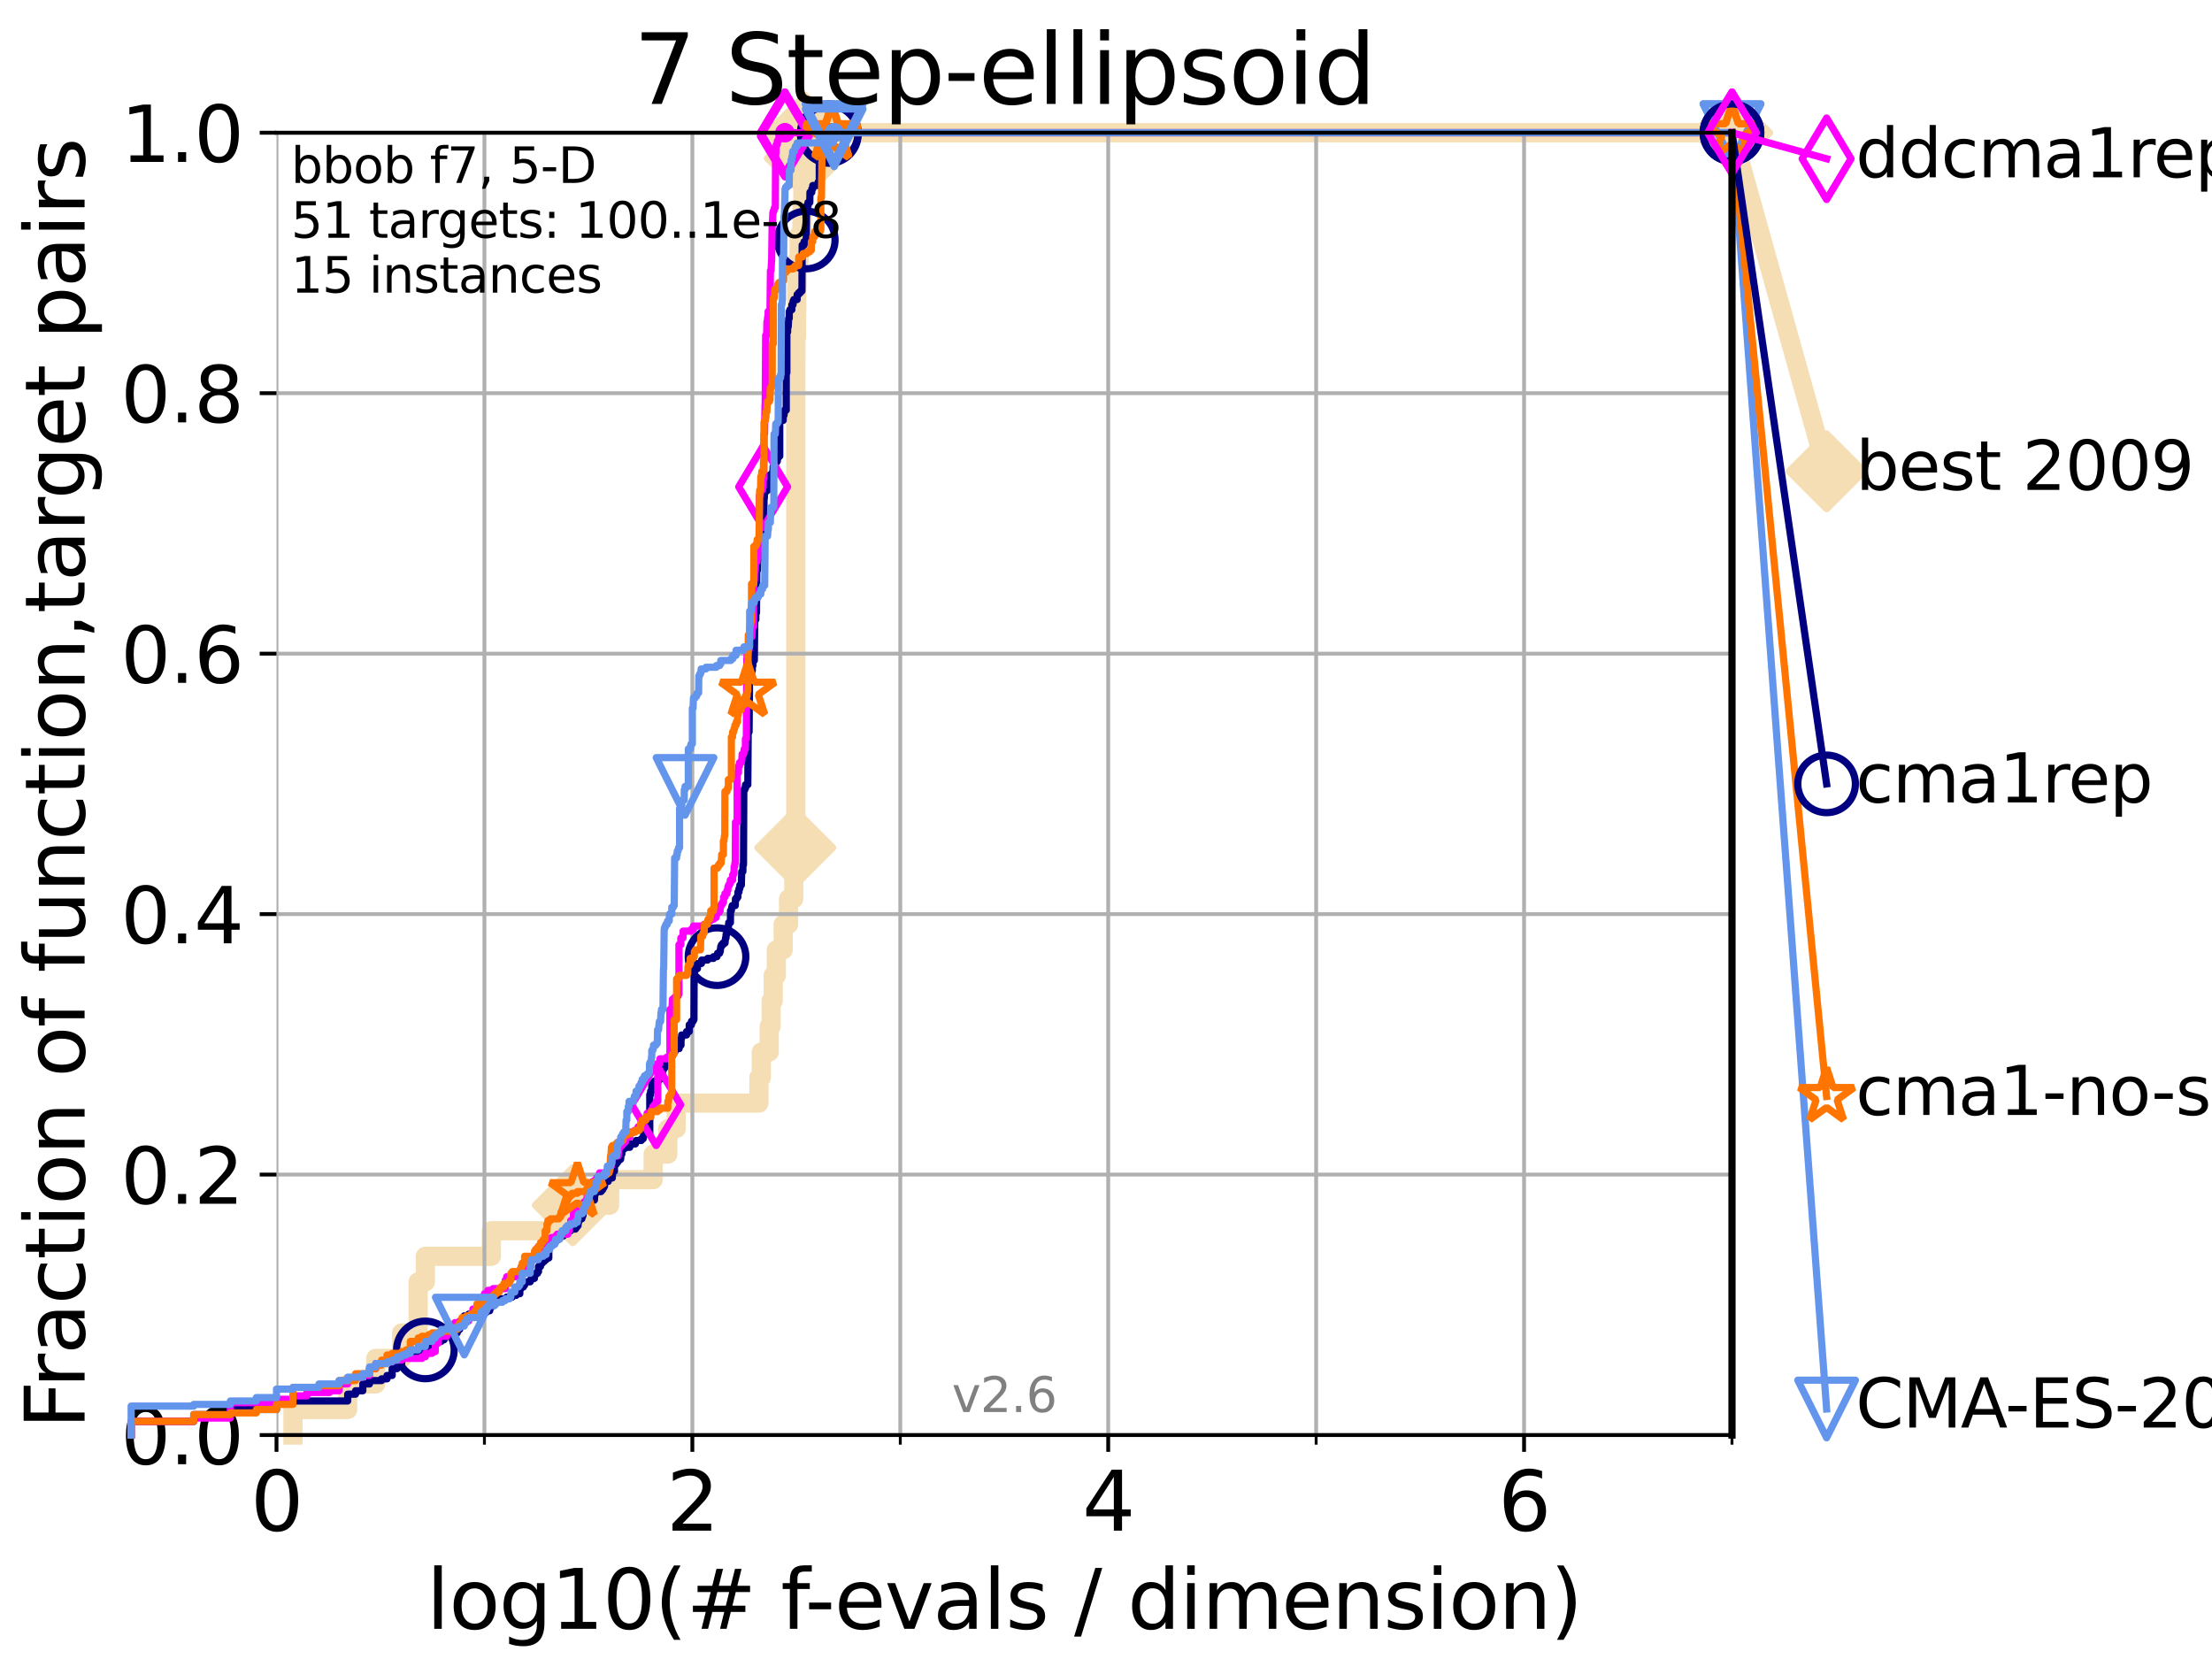 <?xml version="1.0" encoding="utf-8" standalone="no"?>
<!DOCTYPE svg PUBLIC "-//W3C//DTD SVG 1.1//EN"
  "http://www.w3.org/Graphics/SVG/1.1/DTD/svg11.dtd">
<svg xmlns:xlink="http://www.w3.org/1999/xlink" width="460.8pt" height="345.6pt" viewBox="0 0 460.8 345.6" xmlns="http://www.w3.org/2000/svg" version="1.1">
 <defs>
  <style type="text/css">*{stroke-linejoin: round; stroke-linecap: butt}</style>
 </defs>
 <g id="figure_1">
  <g id="patch_1">
   <path d="M 0 345.6 
L 460.8 345.6 
L 460.8 0 
L 0 0 
z
" style="fill: #ffffff"/>
  </g>
  <g id="axes_1">
   <g id="patch_2">
    <path d="M 57.6 298.944 
L 360.806 298.944 
L 360.806 27.648 
L 57.6 27.648 
z
" style="fill: #ffffff"/>
   </g>
   <g id="line2d_1">
    <path d="M 61.03 298.944 
L 61.03 293.624 
L 72.432 293.624 
L 72.432 288.305 
L 78.267 288.305 
L 78.267 282.985 
L 83.678 282.985 
L 83.678 277.666 
L 87.108 277.666 
L 87.108 267.027 
L 88.614 267.027 
L 88.614 261.707 
L 102.363 261.707 
L 102.363 256.388 
L 119.319 256.388 
L 119.319 251.068 
L 126.994 251.068 
L 126.994 245.749 
L 136.069 245.749 
L 136.069 240.429 
L 139.117 240.429 
L 139.117 235.11 
L 140.861 235.11 
L 140.861 229.79 
L 158.098 229.79 
L 158.098 224.471 
L 158.595 224.471 
L 158.595 219.151 
L 160.239 219.151 
L 160.239 213.832 
L 160.637 213.832 
L 160.637 208.512 
L 161.072 208.512 
L 161.072 203.192 
L 161.721 203.192 
L 161.721 197.873 
L 163.15 197.873 
L 163.15 192.553 
L 164.272 192.553 
L 164.272 187.234 
L 165.355 187.234 
L 165.355 181.914 
L 165.671 181.914 
L 165.671 176.595 
L 165.779 176.595 
L 165.779 75.524 
L 165.803 75.524 
L 165.803 70.204 
L 165.934 70.204 
L 165.934 64.885 
L 165.981 64.885 
L 165.981 59.565 
L 166.076 59.565 
L 166.076 54.246 
L 166.472 54.246 
L 166.472 48.926 
L 167.062 48.926 
L 167.062 43.607 
L 167.252 43.607 
L 167.252 38.287 
L 167.384 38.287 
L 167.384 32.968 
L 167.667 32.968 
L 167.667 27.648 
L 360.806 27.648 
" style="fill: none; stroke: #f5deb3; stroke-width: 4; stroke-linecap: square"/>
   </g>
   <g id="line2d_2">
    <defs>
     <path id="m41c1687dd7" d="M -0 7.778 
L 7.778 0 
L 0 -7.778 
L -7.778 -0 
z
" style="stroke: #f5deb3; stroke-width: 1.5; stroke-linejoin: miter"/>
    </defs>
    <g>
     <use xlink:href="#m41c1687dd7" x="119.319" y="251.068" style="fill: #f5deb3; stroke: #f5deb3; stroke-width: 1.5; stroke-linejoin: miter"/>
     <use xlink:href="#m41c1687dd7" x="165.671" y="176.595" style="fill: #f5deb3; stroke: #f5deb3; stroke-width: 1.5; stroke-linejoin: miter"/>
     <use xlink:href="#m41c1687dd7" x="167.667" y="32.968" style="fill: #f5deb3; stroke: #f5deb3; stroke-width: 1.5; stroke-linejoin: miter"/>
     <use xlink:href="#m41c1687dd7" x="167.667" y="27.648" style="fill: #f5deb3; stroke: #f5deb3; stroke-width: 1.5; stroke-linejoin: miter"/>
     <use xlink:href="#m41c1687dd7" x="360.806" y="27.648" style="fill: #f5deb3; stroke: #f5deb3; stroke-width: 1.5; stroke-linejoin: miter"/>
    </g>
   </g>
   <g id="line2d_3">
    <path style="fill: none; stroke: #f5deb3; stroke-width: 4; stroke-linecap: square"/>
    <g/>
   </g>
   <g id="line2d_4">
    <path d="M 360.806 27.648 
L 380.515 98.185 
" style="fill: none; stroke: #f5deb3; stroke-width: 4; stroke-linecap: square"/>
    <g>
     <use xlink:href="#m41c1687dd7" x="360.806" y="27.648" style="fill: #f5deb3; stroke: #f5deb3; stroke-width: 1.5; stroke-linejoin: miter"/>
     <use xlink:href="#m41c1687dd7" x="380.515" y="98.185" style="fill: #f5deb3; stroke: #f5deb3; stroke-width: 1.5; stroke-linejoin: miter"/>
    </g>
   </g>
   <g id="matplotlib.axis_1">
    <g id="xtick_1">
     <g id="line2d_5">
      <path d="M 57.6 298.944 
L 57.6 27.648 
" clip-path="url(#p6760e6fba8)" style="fill: none; stroke: #b0b0b0; stroke-width: 0.8; stroke-linecap: square"/>
     </g>
     <g id="line2d_6">
      <defs>
       <path id="m7848752a85" d="M 0 0 
L 0 3.5 
" style="stroke: #000000; stroke-width: 0.8"/>
      </defs>
      <g>
       <use xlink:href="#m7848752a85" x="57.6" y="298.944" style="stroke: #000000; stroke-width: 0.8"/>
      </g>
     </g>
     <g id="text_1">
      <!-- 0 -->
      <g transform="translate(52.192 318.861)scale(0.17 -0.17)">
       <defs>
        <path id="DejaVuSans-30" d="M 2034 4250 
Q 1547 4250 1301 3770 
Q 1056 3291 1056 2328 
Q 1056 1369 1301 889 
Q 1547 409 2034 409 
Q 2525 409 2770 889 
Q 3016 1369 3016 2328 
Q 3016 3291 2770 3770 
Q 2525 4250 2034 4250 
z
M 2034 4750 
Q 2819 4750 3233 4129 
Q 3647 3509 3647 2328 
Q 3647 1150 3233 529 
Q 2819 -91 2034 -91 
Q 1250 -91 836 529 
Q 422 1150 422 2328 
Q 422 3509 836 4129 
Q 1250 4750 2034 4750 
z
" transform="scale(0.016)"/>
       </defs>
       <use xlink:href="#DejaVuSans-30"/>
      </g>
     </g>
    </g>
    <g id="xtick_2">
     <g id="line2d_7">
      <path d="M 144.23 298.944 
L 144.23 27.648 
" clip-path="url(#p6760e6fba8)" style="fill: none; stroke: #b0b0b0; stroke-width: 0.8; stroke-linecap: square"/>
     </g>
     <g id="line2d_8">
      <g>
       <use xlink:href="#m7848752a85" x="144.23" y="298.944" style="stroke: #000000; stroke-width: 0.8"/>
      </g>
     </g>
     <g id="text_2">
      <!-- 2 -->
      <g transform="translate(138.822 318.861)scale(0.17 -0.17)">
       <defs>
        <path id="DejaVuSans-32" d="M 1228 531 
L 3431 531 
L 3431 0 
L 469 0 
L 469 531 
Q 828 903 1448 1529 
Q 2069 2156 2228 2338 
Q 2531 2678 2651 2914 
Q 2772 3150 2772 3378 
Q 2772 3750 2511 3984 
Q 2250 4219 1831 4219 
Q 1534 4219 1204 4116 
Q 875 4013 500 3803 
L 500 4441 
Q 881 4594 1212 4672 
Q 1544 4750 1819 4750 
Q 2544 4750 2975 4387 
Q 3406 4025 3406 3419 
Q 3406 3131 3298 2873 
Q 3191 2616 2906 2266 
Q 2828 2175 2409 1742 
Q 1991 1309 1228 531 
z
" transform="scale(0.016)"/>
       </defs>
       <use xlink:href="#DejaVuSans-32"/>
      </g>
     </g>
    </g>
    <g id="xtick_3">
     <g id="line2d_9">
      <path d="M 230.861 298.944 
L 230.861 27.648 
" clip-path="url(#p6760e6fba8)" style="fill: none; stroke: #b0b0b0; stroke-width: 0.8; stroke-linecap: square"/>
     </g>
     <g id="line2d_10">
      <g>
       <use xlink:href="#m7848752a85" x="230.861" y="298.944" style="stroke: #000000; stroke-width: 0.8"/>
      </g>
     </g>
     <g id="text_3">
      <!-- 4 -->
      <g transform="translate(225.453 318.861)scale(0.17 -0.17)">
       <defs>
        <path id="DejaVuSans-34" d="M 2419 4116 
L 825 1625 
L 2419 1625 
L 2419 4116 
z
M 2253 4666 
L 3047 4666 
L 3047 1625 
L 3713 1625 
L 3713 1100 
L 3047 1100 
L 3047 0 
L 2419 0 
L 2419 1100 
L 313 1100 
L 313 1709 
L 2253 4666 
z
" transform="scale(0.016)"/>
       </defs>
       <use xlink:href="#DejaVuSans-34"/>
      </g>
     </g>
    </g>
    <g id="xtick_4">
     <g id="line2d_11">
      <path d="M 317.491 298.944 
L 317.491 27.648 
" clip-path="url(#p6760e6fba8)" style="fill: none; stroke: #b0b0b0; stroke-width: 0.8; stroke-linecap: square"/>
     </g>
     <g id="line2d_12">
      <g>
       <use xlink:href="#m7848752a85" x="317.491" y="298.944" style="stroke: #000000; stroke-width: 0.8"/>
      </g>
     </g>
     <g id="text_4">
      <!-- 6 -->
      <g transform="translate(312.083 318.861)scale(0.17 -0.17)">
       <defs>
        <path id="DejaVuSans-36" d="M 2113 2584 
Q 1688 2584 1439 2293 
Q 1191 2003 1191 1497 
Q 1191 994 1439 701 
Q 1688 409 2113 409 
Q 2538 409 2786 701 
Q 3034 994 3034 1497 
Q 3034 2003 2786 2293 
Q 2538 2584 2113 2584 
z
M 3366 4563 
L 3366 3988 
Q 3128 4100 2886 4159 
Q 2644 4219 2406 4219 
Q 1781 4219 1451 3797 
Q 1122 3375 1075 2522 
Q 1259 2794 1537 2939 
Q 1816 3084 2150 3084 
Q 2853 3084 3261 2657 
Q 3669 2231 3669 1497 
Q 3669 778 3244 343 
Q 2819 -91 2113 -91 
Q 1303 -91 875 529 
Q 447 1150 447 2328 
Q 447 3434 972 4092 
Q 1497 4750 2381 4750 
Q 2619 4750 2861 4703 
Q 3103 4656 3366 4563 
z
" transform="scale(0.016)"/>
       </defs>
       <use xlink:href="#DejaVuSans-36"/>
      </g>
     </g>
    </g>
    <g id="xtick_5">
     <g id="line2d_13">
      <path d="M 100.915 298.944 
L 100.915 27.648 
" clip-path="url(#p6760e6fba8)" style="fill: none; stroke: #b0b0b0; stroke-width: 0.8; stroke-linecap: square"/>
     </g>
     <g id="line2d_14">
      <defs>
       <path id="m7f3c30dfce" d="M 0 0 
L 0 2 
" style="stroke: #000000; stroke-width: 0.6"/>
      </defs>
      <g>
       <use xlink:href="#m7f3c30dfce" x="100.915" y="298.944" style="stroke: #000000; stroke-width: 0.6"/>
      </g>
     </g>
    </g>
    <g id="xtick_6">
     <g id="line2d_15">
      <path d="M 187.546 298.944 
L 187.546 27.648 
" clip-path="url(#p6760e6fba8)" style="fill: none; stroke: #b0b0b0; stroke-width: 0.8; stroke-linecap: square"/>
     </g>
     <g id="line2d_16">
      <g>
       <use xlink:href="#m7f3c30dfce" x="187.546" y="298.944" style="stroke: #000000; stroke-width: 0.6"/>
      </g>
     </g>
    </g>
    <g id="xtick_7">
     <g id="line2d_17">
      <path d="M 274.176 298.944 
L 274.176 27.648 
" clip-path="url(#p6760e6fba8)" style="fill: none; stroke: #b0b0b0; stroke-width: 0.8; stroke-linecap: square"/>
     </g>
     <g id="line2d_18">
      <g>
       <use xlink:href="#m7f3c30dfce" x="274.176" y="298.944" style="stroke: #000000; stroke-width: 0.6"/>
      </g>
     </g>
    </g>
    <g id="xtick_8">
     <g id="line2d_19">
      <path d="M 360.806 298.944 
L 360.806 27.648 
" clip-path="url(#p6760e6fba8)" style="fill: none; stroke: #b0b0b0; stroke-width: 0.8; stroke-linecap: square"/>
     </g>
     <g id="line2d_20">
      <g>
       <use xlink:href="#m7f3c30dfce" x="360.806" y="298.944" style="stroke: #000000; stroke-width: 0.6"/>
      </g>
     </g>
    </g>
    <g id="text_5">
     <!-- log10(# f-evals / dimension) -->
     <g transform="translate(88.823 339.314)scale(0.17 -0.17)">
      <defs>
       <path id="DejaVuSans-6c" d="M 603 4863 
L 1178 4863 
L 1178 0 
L 603 0 
L 603 4863 
z
" transform="scale(0.016)"/>
       <path id="DejaVuSans-6f" d="M 1959 3097 
Q 1497 3097 1228 2736 
Q 959 2375 959 1747 
Q 959 1119 1226 758 
Q 1494 397 1959 397 
Q 2419 397 2687 759 
Q 2956 1122 2956 1747 
Q 2956 2369 2687 2733 
Q 2419 3097 1959 3097 
z
M 1959 3584 
Q 2709 3584 3137 3096 
Q 3566 2609 3566 1747 
Q 3566 888 3137 398 
Q 2709 -91 1959 -91 
Q 1206 -91 779 398 
Q 353 888 353 1747 
Q 353 2609 779 3096 
Q 1206 3584 1959 3584 
z
" transform="scale(0.016)"/>
       <path id="DejaVuSans-67" d="M 2906 1791 
Q 2906 2416 2648 2759 
Q 2391 3103 1925 3103 
Q 1463 3103 1205 2759 
Q 947 2416 947 1791 
Q 947 1169 1205 825 
Q 1463 481 1925 481 
Q 2391 481 2648 825 
Q 2906 1169 2906 1791 
z
M 3481 434 
Q 3481 -459 3084 -895 
Q 2688 -1331 1869 -1331 
Q 1566 -1331 1297 -1286 
Q 1028 -1241 775 -1147 
L 775 -588 
Q 1028 -725 1275 -790 
Q 1522 -856 1778 -856 
Q 2344 -856 2625 -561 
Q 2906 -266 2906 331 
L 2906 616 
Q 2728 306 2450 153 
Q 2172 0 1784 0 
Q 1141 0 747 490 
Q 353 981 353 1791 
Q 353 2603 747 3093 
Q 1141 3584 1784 3584 
Q 2172 3584 2450 3431 
Q 2728 3278 2906 2969 
L 2906 3500 
L 3481 3500 
L 3481 434 
z
" transform="scale(0.016)"/>
       <path id="DejaVuSans-31" d="M 794 531 
L 1825 531 
L 1825 4091 
L 703 3866 
L 703 4441 
L 1819 4666 
L 2450 4666 
L 2450 531 
L 3481 531 
L 3481 0 
L 794 0 
L 794 531 
z
" transform="scale(0.016)"/>
       <path id="DejaVuSans-28" d="M 1984 4856 
Q 1566 4138 1362 3434 
Q 1159 2731 1159 2009 
Q 1159 1288 1364 580 
Q 1569 -128 1984 -844 
L 1484 -844 
Q 1016 -109 783 600 
Q 550 1309 550 2009 
Q 550 2706 781 3412 
Q 1013 4119 1484 4856 
L 1984 4856 
z
" transform="scale(0.016)"/>
       <path id="DejaVuSans-23" d="M 3272 2816 
L 2363 2816 
L 2100 1772 
L 3016 1772 
L 3272 2816 
z
M 2803 4594 
L 2478 3297 
L 3391 3297 
L 3719 4594 
L 4219 4594 
L 3897 3297 
L 4872 3297 
L 4872 2816 
L 3775 2816 
L 3519 1772 
L 4513 1772 
L 4513 1294 
L 3397 1294 
L 3072 0 
L 2572 0 
L 2894 1294 
L 1978 1294 
L 1656 0 
L 1153 0 
L 1478 1294 
L 494 1294 
L 494 1772 
L 1594 1772 
L 1856 2816 
L 850 2816 
L 850 3297 
L 1978 3297 
L 2297 4594 
L 2803 4594 
z
" transform="scale(0.016)"/>
       <path id="DejaVuSans-20" transform="scale(0.016)"/>
       <path id="DejaVuSans-66" d="M 2375 4863 
L 2375 4384 
L 1825 4384 
Q 1516 4384 1395 4259 
Q 1275 4134 1275 3809 
L 1275 3500 
L 2222 3500 
L 2222 3053 
L 1275 3053 
L 1275 0 
L 697 0 
L 697 3053 
L 147 3053 
L 147 3500 
L 697 3500 
L 697 3744 
Q 697 4328 969 4595 
Q 1241 4863 1831 4863 
L 2375 4863 
z
" transform="scale(0.016)"/>
       <path id="DejaVuSans-2d" d="M 313 2009 
L 1997 2009 
L 1997 1497 
L 313 1497 
L 313 2009 
z
" transform="scale(0.016)"/>
       <path id="DejaVuSans-65" d="M 3597 1894 
L 3597 1613 
L 953 1613 
Q 991 1019 1311 708 
Q 1631 397 2203 397 
Q 2534 397 2845 478 
Q 3156 559 3463 722 
L 3463 178 
Q 3153 47 2828 -22 
Q 2503 -91 2169 -91 
Q 1331 -91 842 396 
Q 353 884 353 1716 
Q 353 2575 817 3079 
Q 1281 3584 2069 3584 
Q 2775 3584 3186 3129 
Q 3597 2675 3597 1894 
z
M 3022 2063 
Q 3016 2534 2758 2815 
Q 2500 3097 2075 3097 
Q 1594 3097 1305 2825 
Q 1016 2553 972 2059 
L 3022 2063 
z
" transform="scale(0.016)"/>
       <path id="DejaVuSans-76" d="M 191 3500 
L 800 3500 
L 1894 563 
L 2988 3500 
L 3597 3500 
L 2284 0 
L 1503 0 
L 191 3500 
z
" transform="scale(0.016)"/>
       <path id="DejaVuSans-61" d="M 2194 1759 
Q 1497 1759 1228 1600 
Q 959 1441 959 1056 
Q 959 750 1161 570 
Q 1363 391 1709 391 
Q 2188 391 2477 730 
Q 2766 1069 2766 1631 
L 2766 1759 
L 2194 1759 
z
M 3341 1997 
L 3341 0 
L 2766 0 
L 2766 531 
Q 2569 213 2275 61 
Q 1981 -91 1556 -91 
Q 1019 -91 701 211 
Q 384 513 384 1019 
Q 384 1609 779 1909 
Q 1175 2209 1959 2209 
L 2766 2209 
L 2766 2266 
Q 2766 2663 2505 2880 
Q 2244 3097 1772 3097 
Q 1472 3097 1187 3025 
Q 903 2953 641 2809 
L 641 3341 
Q 956 3463 1253 3523 
Q 1550 3584 1831 3584 
Q 2591 3584 2966 3190 
Q 3341 2797 3341 1997 
z
" transform="scale(0.016)"/>
       <path id="DejaVuSans-73" d="M 2834 3397 
L 2834 2853 
Q 2591 2978 2328 3040 
Q 2066 3103 1784 3103 
Q 1356 3103 1142 2972 
Q 928 2841 928 2578 
Q 928 2378 1081 2264 
Q 1234 2150 1697 2047 
L 1894 2003 
Q 2506 1872 2764 1633 
Q 3022 1394 3022 966 
Q 3022 478 2636 193 
Q 2250 -91 1575 -91 
Q 1294 -91 989 -36 
Q 684 19 347 128 
L 347 722 
Q 666 556 975 473 
Q 1284 391 1588 391 
Q 1994 391 2212 530 
Q 2431 669 2431 922 
Q 2431 1156 2273 1281 
Q 2116 1406 1581 1522 
L 1381 1569 
Q 847 1681 609 1914 
Q 372 2147 372 2553 
Q 372 3047 722 3315 
Q 1072 3584 1716 3584 
Q 2034 3584 2315 3537 
Q 2597 3491 2834 3397 
z
" transform="scale(0.016)"/>
       <path id="DejaVuSans-2f" d="M 1625 4666 
L 2156 4666 
L 531 -594 
L 0 -594 
L 1625 4666 
z
" transform="scale(0.016)"/>
       <path id="DejaVuSans-64" d="M 2906 2969 
L 2906 4863 
L 3481 4863 
L 3481 0 
L 2906 0 
L 2906 525 
Q 2725 213 2448 61 
Q 2172 -91 1784 -91 
Q 1150 -91 751 415 
Q 353 922 353 1747 
Q 353 2572 751 3078 
Q 1150 3584 1784 3584 
Q 2172 3584 2448 3432 
Q 2725 3281 2906 2969 
z
M 947 1747 
Q 947 1113 1208 752 
Q 1469 391 1925 391 
Q 2381 391 2643 752 
Q 2906 1113 2906 1747 
Q 2906 2381 2643 2742 
Q 2381 3103 1925 3103 
Q 1469 3103 1208 2742 
Q 947 2381 947 1747 
z
" transform="scale(0.016)"/>
       <path id="DejaVuSans-69" d="M 603 3500 
L 1178 3500 
L 1178 0 
L 603 0 
L 603 3500 
z
M 603 4863 
L 1178 4863 
L 1178 4134 
L 603 4134 
L 603 4863 
z
" transform="scale(0.016)"/>
       <path id="DejaVuSans-6d" d="M 3328 2828 
Q 3544 3216 3844 3400 
Q 4144 3584 4550 3584 
Q 5097 3584 5394 3201 
Q 5691 2819 5691 2113 
L 5691 0 
L 5113 0 
L 5113 2094 
Q 5113 2597 4934 2840 
Q 4756 3084 4391 3084 
Q 3944 3084 3684 2787 
Q 3425 2491 3425 1978 
L 3425 0 
L 2847 0 
L 2847 2094 
Q 2847 2600 2669 2842 
Q 2491 3084 2119 3084 
Q 1678 3084 1418 2786 
Q 1159 2488 1159 1978 
L 1159 0 
L 581 0 
L 581 3500 
L 1159 3500 
L 1159 2956 
Q 1356 3278 1631 3431 
Q 1906 3584 2284 3584 
Q 2666 3584 2933 3390 
Q 3200 3197 3328 2828 
z
" transform="scale(0.016)"/>
       <path id="DejaVuSans-6e" d="M 3513 2113 
L 3513 0 
L 2938 0 
L 2938 2094 
Q 2938 2591 2744 2837 
Q 2550 3084 2163 3084 
Q 1697 3084 1428 2787 
Q 1159 2491 1159 1978 
L 1159 0 
L 581 0 
L 581 3500 
L 1159 3500 
L 1159 2956 
Q 1366 3272 1645 3428 
Q 1925 3584 2291 3584 
Q 2894 3584 3203 3211 
Q 3513 2838 3513 2113 
z
" transform="scale(0.016)"/>
       <path id="DejaVuSans-29" d="M 513 4856 
L 1013 4856 
Q 1481 4119 1714 3412 
Q 1947 2706 1947 2009 
Q 1947 1309 1714 600 
Q 1481 -109 1013 -844 
L 513 -844 
Q 928 -128 1133 580 
Q 1338 1288 1338 2009 
Q 1338 2731 1133 3434 
Q 928 4138 513 4856 
z
" transform="scale(0.016)"/>
      </defs>
      <use xlink:href="#DejaVuSans-6c"/>
      <use xlink:href="#DejaVuSans-6f" x="27.783"/>
      <use xlink:href="#DejaVuSans-67" x="88.965"/>
      <use xlink:href="#DejaVuSans-31" x="152.441"/>
      <use xlink:href="#DejaVuSans-30" x="216.064"/>
      <use xlink:href="#DejaVuSans-28" x="279.688"/>
      <use xlink:href="#DejaVuSans-23" x="318.701"/>
      <use xlink:href="#DejaVuSans-20" x="402.49"/>
      <use xlink:href="#DejaVuSans-66" x="434.277"/>
      <use xlink:href="#DejaVuSans-2d" x="463.982"/>
      <use xlink:href="#DejaVuSans-65" x="500.066"/>
      <use xlink:href="#DejaVuSans-76" x="561.59"/>
      <use xlink:href="#DejaVuSans-61" x="620.77"/>
      <use xlink:href="#DejaVuSans-6c" x="682.049"/>
      <use xlink:href="#DejaVuSans-73" x="709.832"/>
      <use xlink:href="#DejaVuSans-20" x="761.932"/>
      <use xlink:href="#DejaVuSans-2f" x="793.719"/>
      <use xlink:href="#DejaVuSans-20" x="827.41"/>
      <use xlink:href="#DejaVuSans-64" x="859.197"/>
      <use xlink:href="#DejaVuSans-69" x="922.674"/>
      <use xlink:href="#DejaVuSans-6d" x="950.457"/>
      <use xlink:href="#DejaVuSans-65" x="1047.869"/>
      <use xlink:href="#DejaVuSans-6e" x="1109.393"/>
      <use xlink:href="#DejaVuSans-73" x="1172.771"/>
      <use xlink:href="#DejaVuSans-69" x="1224.871"/>
      <use xlink:href="#DejaVuSans-6f" x="1252.654"/>
      <use xlink:href="#DejaVuSans-6e" x="1313.836"/>
      <use xlink:href="#DejaVuSans-29" x="1377.215"/>
     </g>
    </g>
   </g>
   <g id="matplotlib.axis_2">
    <g id="ytick_1">
     <g id="line2d_21">
      <path d="M 57.6 298.944 
L 360.806 298.944 
" clip-path="url(#p6760e6fba8)" style="fill: none; stroke: #b0b0b0; stroke-width: 0.8; stroke-linecap: square"/>
     </g>
     <g id="line2d_22">
      <defs>
       <path id="m7637a8f2bc" d="M 0 0 
L -3.5 0 
" style="stroke: #000000; stroke-width: 0.8"/>
      </defs>
      <g>
       <use xlink:href="#m7637a8f2bc" x="57.6" y="298.944" style="stroke: #000000; stroke-width: 0.8"/>
      </g>
     </g>
     <g id="text_6">
      <!-- 0.0 -->
      <g transform="translate(25.155 305.023)scale(0.16 -0.16)">
       <defs>
        <path id="DejaVuSans-2e" d="M 684 794 
L 1344 794 
L 1344 0 
L 684 0 
L 684 794 
z
" transform="scale(0.016)"/>
       </defs>
       <use xlink:href="#DejaVuSans-30"/>
       <use xlink:href="#DejaVuSans-2e" x="63.623"/>
       <use xlink:href="#DejaVuSans-30" x="95.41"/>
      </g>
     </g>
    </g>
    <g id="ytick_2">
     <g id="line2d_23">
      <path d="M 57.6 244.685 
L 360.806 244.685 
" clip-path="url(#p6760e6fba8)" style="fill: none; stroke: #b0b0b0; stroke-width: 0.8; stroke-linecap: square"/>
     </g>
     <g id="line2d_24">
      <g>
       <use xlink:href="#m7637a8f2bc" x="57.6" y="244.685" style="stroke: #000000; stroke-width: 0.8"/>
      </g>
     </g>
     <g id="text_7">
      <!-- 0.2 -->
      <g transform="translate(25.155 250.764)scale(0.16 -0.16)">
       <use xlink:href="#DejaVuSans-30"/>
       <use xlink:href="#DejaVuSans-2e" x="63.623"/>
       <use xlink:href="#DejaVuSans-32" x="95.41"/>
      </g>
     </g>
    </g>
    <g id="ytick_3">
     <g id="line2d_25">
      <path d="M 57.6 190.426 
L 360.806 190.426 
" clip-path="url(#p6760e6fba8)" style="fill: none; stroke: #b0b0b0; stroke-width: 0.8; stroke-linecap: square"/>
     </g>
     <g id="line2d_26">
      <g>
       <use xlink:href="#m7637a8f2bc" x="57.6" y="190.426" style="stroke: #000000; stroke-width: 0.8"/>
      </g>
     </g>
     <g id="text_8">
      <!-- 0.4 -->
      <g transform="translate(25.155 196.504)scale(0.16 -0.16)">
       <use xlink:href="#DejaVuSans-30"/>
       <use xlink:href="#DejaVuSans-2e" x="63.623"/>
       <use xlink:href="#DejaVuSans-34" x="95.41"/>
      </g>
     </g>
    </g>
    <g id="ytick_4">
     <g id="line2d_27">
      <path d="M 57.6 136.166 
L 360.806 136.166 
" clip-path="url(#p6760e6fba8)" style="fill: none; stroke: #b0b0b0; stroke-width: 0.8; stroke-linecap: square"/>
     </g>
     <g id="line2d_28">
      <g>
       <use xlink:href="#m7637a8f2bc" x="57.6" y="136.166" style="stroke: #000000; stroke-width: 0.8"/>
      </g>
     </g>
     <g id="text_9">
      <!-- 0.6 -->
      <g transform="translate(25.155 142.245)scale(0.16 -0.16)">
       <use xlink:href="#DejaVuSans-30"/>
       <use xlink:href="#DejaVuSans-2e" x="63.623"/>
       <use xlink:href="#DejaVuSans-36" x="95.41"/>
      </g>
     </g>
    </g>
    <g id="ytick_5">
     <g id="line2d_29">
      <path d="M 57.6 81.907 
L 360.806 81.907 
" clip-path="url(#p6760e6fba8)" style="fill: none; stroke: #b0b0b0; stroke-width: 0.8; stroke-linecap: square"/>
     </g>
     <g id="line2d_30">
      <g>
       <use xlink:href="#m7637a8f2bc" x="57.6" y="81.907" style="stroke: #000000; stroke-width: 0.8"/>
      </g>
     </g>
     <g id="text_10">
      <!-- 0.8 -->
      <g transform="translate(25.155 87.986)scale(0.16 -0.16)">
       <defs>
        <path id="DejaVuSans-38" d="M 2034 2216 
Q 1584 2216 1326 1975 
Q 1069 1734 1069 1313 
Q 1069 891 1326 650 
Q 1584 409 2034 409 
Q 2484 409 2743 651 
Q 3003 894 3003 1313 
Q 3003 1734 2745 1975 
Q 2488 2216 2034 2216 
z
M 1403 2484 
Q 997 2584 770 2862 
Q 544 3141 544 3541 
Q 544 4100 942 4425 
Q 1341 4750 2034 4750 
Q 2731 4750 3128 4425 
Q 3525 4100 3525 3541 
Q 3525 3141 3298 2862 
Q 3072 2584 2669 2484 
Q 3125 2378 3379 2068 
Q 3634 1759 3634 1313 
Q 3634 634 3220 271 
Q 2806 -91 2034 -91 
Q 1263 -91 848 271 
Q 434 634 434 1313 
Q 434 1759 690 2068 
Q 947 2378 1403 2484 
z
M 1172 3481 
Q 1172 3119 1398 2916 
Q 1625 2713 2034 2713 
Q 2441 2713 2670 2916 
Q 2900 3119 2900 3481 
Q 2900 3844 2670 4047 
Q 2441 4250 2034 4250 
Q 1625 4250 1398 4047 
Q 1172 3844 1172 3481 
z
" transform="scale(0.016)"/>
       </defs>
       <use xlink:href="#DejaVuSans-30"/>
       <use xlink:href="#DejaVuSans-2e" x="63.623"/>
       <use xlink:href="#DejaVuSans-38" x="95.41"/>
      </g>
     </g>
    </g>
    <g id="ytick_6">
     <g id="line2d_31">
      <path d="M 57.6 27.648 
L 360.806 27.648 
" clip-path="url(#p6760e6fba8)" style="fill: none; stroke: #b0b0b0; stroke-width: 0.8; stroke-linecap: square"/>
     </g>
     <g id="line2d_32">
      <g>
       <use xlink:href="#m7637a8f2bc" x="57.6" y="27.648" style="stroke: #000000; stroke-width: 0.8"/>
      </g>
     </g>
     <g id="text_11">
      <!-- 1.0 -->
      <g transform="translate(25.155 33.727)scale(0.16 -0.16)">
       <use xlink:href="#DejaVuSans-31"/>
       <use xlink:href="#DejaVuSans-2e" x="63.623"/>
       <use xlink:href="#DejaVuSans-30" x="95.41"/>
      </g>
     </g>
    </g>
    <g id="text_12">
     <!-- Fraction of function,target pairs -->
     <g transform="translate(17.62 297.681)rotate(-90)scale(0.17 -0.17)">
      <defs>
       <path id="DejaVuSans-46" d="M 628 4666 
L 3309 4666 
L 3309 4134 
L 1259 4134 
L 1259 2759 
L 3109 2759 
L 3109 2228 
L 1259 2228 
L 1259 0 
L 628 0 
L 628 4666 
z
" transform="scale(0.016)"/>
       <path id="DejaVuSans-72" d="M 2631 2963 
Q 2534 3019 2420 3045 
Q 2306 3072 2169 3072 
Q 1681 3072 1420 2755 
Q 1159 2438 1159 1844 
L 1159 0 
L 581 0 
L 581 3500 
L 1159 3500 
L 1159 2956 
Q 1341 3275 1631 3429 
Q 1922 3584 2338 3584 
Q 2397 3584 2469 3576 
Q 2541 3569 2628 3553 
L 2631 2963 
z
" transform="scale(0.016)"/>
       <path id="DejaVuSans-63" d="M 3122 3366 
L 3122 2828 
Q 2878 2963 2633 3030 
Q 2388 3097 2138 3097 
Q 1578 3097 1268 2742 
Q 959 2388 959 1747 
Q 959 1106 1268 751 
Q 1578 397 2138 397 
Q 2388 397 2633 464 
Q 2878 531 3122 666 
L 3122 134 
Q 2881 22 2623 -34 
Q 2366 -91 2075 -91 
Q 1284 -91 818 406 
Q 353 903 353 1747 
Q 353 2603 823 3093 
Q 1294 3584 2113 3584 
Q 2378 3584 2631 3529 
Q 2884 3475 3122 3366 
z
" transform="scale(0.016)"/>
       <path id="DejaVuSans-74" d="M 1172 4494 
L 1172 3500 
L 2356 3500 
L 2356 3053 
L 1172 3053 
L 1172 1153 
Q 1172 725 1289 603 
Q 1406 481 1766 481 
L 2356 481 
L 2356 0 
L 1766 0 
Q 1100 0 847 248 
Q 594 497 594 1153 
L 594 3053 
L 172 3053 
L 172 3500 
L 594 3500 
L 594 4494 
L 1172 4494 
z
" transform="scale(0.016)"/>
       <path id="DejaVuSans-75" d="M 544 1381 
L 544 3500 
L 1119 3500 
L 1119 1403 
Q 1119 906 1312 657 
Q 1506 409 1894 409 
Q 2359 409 2629 706 
Q 2900 1003 2900 1516 
L 2900 3500 
L 3475 3500 
L 3475 0 
L 2900 0 
L 2900 538 
Q 2691 219 2414 64 
Q 2138 -91 1772 -91 
Q 1169 -91 856 284 
Q 544 659 544 1381 
z
M 1991 3584 
L 1991 3584 
z
" transform="scale(0.016)"/>
       <path id="DejaVuSans-2c" d="M 750 794 
L 1409 794 
L 1409 256 
L 897 -744 
L 494 -744 
L 750 256 
L 750 794 
z
" transform="scale(0.016)"/>
       <path id="DejaVuSans-70" d="M 1159 525 
L 1159 -1331 
L 581 -1331 
L 581 3500 
L 1159 3500 
L 1159 2969 
Q 1341 3281 1617 3432 
Q 1894 3584 2278 3584 
Q 2916 3584 3314 3078 
Q 3713 2572 3713 1747 
Q 3713 922 3314 415 
Q 2916 -91 2278 -91 
Q 1894 -91 1617 61 
Q 1341 213 1159 525 
z
M 3116 1747 
Q 3116 2381 2855 2742 
Q 2594 3103 2138 3103 
Q 1681 3103 1420 2742 
Q 1159 2381 1159 1747 
Q 1159 1113 1420 752 
Q 1681 391 2138 391 
Q 2594 391 2855 752 
Q 3116 1113 3116 1747 
z
" transform="scale(0.016)"/>
      </defs>
      <use xlink:href="#DejaVuSans-46"/>
      <use xlink:href="#DejaVuSans-72" x="50.27"/>
      <use xlink:href="#DejaVuSans-61" x="91.383"/>
      <use xlink:href="#DejaVuSans-63" x="152.662"/>
      <use xlink:href="#DejaVuSans-74" x="207.643"/>
      <use xlink:href="#DejaVuSans-69" x="246.852"/>
      <use xlink:href="#DejaVuSans-6f" x="274.635"/>
      <use xlink:href="#DejaVuSans-6e" x="335.816"/>
      <use xlink:href="#DejaVuSans-20" x="399.195"/>
      <use xlink:href="#DejaVuSans-6f" x="430.982"/>
      <use xlink:href="#DejaVuSans-66" x="492.164"/>
      <use xlink:href="#DejaVuSans-20" x="527.369"/>
      <use xlink:href="#DejaVuSans-66" x="559.156"/>
      <use xlink:href="#DejaVuSans-75" x="594.361"/>
      <use xlink:href="#DejaVuSans-6e" x="657.74"/>
      <use xlink:href="#DejaVuSans-63" x="721.119"/>
      <use xlink:href="#DejaVuSans-74" x="776.1"/>
      <use xlink:href="#DejaVuSans-69" x="815.309"/>
      <use xlink:href="#DejaVuSans-6f" x="843.092"/>
      <use xlink:href="#DejaVuSans-6e" x="904.273"/>
      <use xlink:href="#DejaVuSans-2c" x="967.652"/>
      <use xlink:href="#DejaVuSans-74" x="999.439"/>
      <use xlink:href="#DejaVuSans-61" x="1038.648"/>
      <use xlink:href="#DejaVuSans-72" x="1099.928"/>
      <use xlink:href="#DejaVuSans-67" x="1139.291"/>
      <use xlink:href="#DejaVuSans-65" x="1202.768"/>
      <use xlink:href="#DejaVuSans-74" x="1264.291"/>
      <use xlink:href="#DejaVuSans-20" x="1303.5"/>
      <use xlink:href="#DejaVuSans-70" x="1335.287"/>
      <use xlink:href="#DejaVuSans-61" x="1398.764"/>
      <use xlink:href="#DejaVuSans-69" x="1460.043"/>
      <use xlink:href="#DejaVuSans-72" x="1487.826"/>
      <use xlink:href="#DejaVuSans-73" x="1528.939"/>
     </g>
    </g>
   </g>
   <g id="line2d_33">
    <defs>
     <path id="m1a719ad114" d="M 0 1.5 
C 0.398 1.5 0.779 1.342 1.061 1.061 
C 1.342 0.779 1.5 0.398 1.5 0 
C 1.5 -0.398 1.342 -0.779 1.061 -1.061 
C 0.779 -1.342 0.398 -1.5 0 -1.5 
C -0.398 -1.5 -0.779 -1.342 -1.061 -1.061 
C -1.342 -0.779 -1.5 -0.398 -1.5 0 
C -1.5 0.398 -1.342 0.779 -1.061 1.061 
C -0.779 1.342 -0.398 1.5 0 1.5 
z
" style="stroke: #f5deb3"/>
    </defs>
    <g>
     <use xlink:href="#m1a719ad114" x="167.667" y="27.648" style="fill: #f5deb3; stroke: #f5deb3"/>
     <use xlink:href="#m1a719ad114" x="167.667" y="27.648" style="fill: #f5deb3; stroke: #f5deb3"/>
    </g>
   </g>
   <g id="line2d_34">
    <defs>
     <path id="m18b202d59f" d="M 0 1.5 
C 0.398 1.5 0.779 1.342 1.061 1.061 
C 1.342 0.779 1.5 0.398 1.5 0 
C 1.5 -0.398 1.342 -0.779 1.061 -1.061 
C 0.779 -1.342 0.398 -1.5 0 -1.5 
C -0.398 -1.5 -0.779 -1.342 -1.061 -1.061 
C -1.342 -0.779 -1.5 -0.398 -1.5 0 
C -1.5 0.398 -1.342 0.779 -1.061 1.061 
C -0.779 1.342 -0.398 1.5 0 1.5 
z
" style="stroke: #000080"/>
    </defs>
    <g>
     <use xlink:href="#m18b202d59f" x="172.757" y="27.648" style="fill: #000080; stroke: #000080"/>
     <use xlink:href="#m18b202d59f" x="172.757" y="27.648" style="fill: #000080; stroke: #000080"/>
    </g>
   </g>
   <g id="line2d_35">
    <path d="M 27.324 298.944 
L 27.324 296.107 
L 40.363 296.107 
L 40.363 294.688 
L 47.991 294.688 
L 47.991 293.624 
L 57.6 293.624 
L 57.6 291.851 
L 72.432 291.851 
L 72.432 290.433 
L 74.069 290.433 
L 74.069 289.723 
L 75.575 289.723 
L 75.575 288.305 
L 76.969 288.305 
L 76.969 287.596 
L 79.481 287.596 
L 79.481 287.241 
L 80.621 287.241 
L 80.621 286.532 
L 81.696 286.532 
L 81.696 285.113 
L 82.713 285.113 
L 82.713 284.049 
L 83.678 284.049 
L 83.678 282.631 
L 85.471 282.631 
L 85.471 281.922 
L 87.108 281.922 
L 87.108 281.567 
L 88.614 281.567 
L 88.614 281.212 
L 89.324 281.212 
L 89.324 280.503 
L 90.668 280.503 
L 90.668 279.439 
L 91.923 279.439 
L 91.923 279.084 
L 92.52 279.084 
L 92.52 278.375 
L 94.206 278.375 
L 94.206 278.021 
L 94.736 278.021 
L 94.736 277.666 
L 95.251 277.666 
L 95.251 276.957 
L 95.753 276.957 
L 95.753 275.538 
L 96.718 275.538 
L 96.718 274.12 
L 97.635 274.12 
L 97.635 273.765 
L 100.147 273.765 
L 100.147 273.41 
L 101.288 273.41 
L 101.288 273.056 
L 102.011 273.056 
L 102.011 272.346 
L 102.363 272.346 
L 102.363 271.992 
L 102.708 271.992 
L 102.708 271.282 
L 103.047 271.282 
L 103.047 270.928 
L 104.345 270.928 
L 104.345 270.573 
L 105.559 270.573 
L 105.559 270.219 
L 106.699 270.219 
L 106.699 269.864 
L 107.512 269.864 
L 107.512 269.509 
L 108.29 269.509 
L 108.29 268.445 
L 108.543 268.445 
L 108.543 268.091 
L 109.038 268.091 
L 109.038 267.736 
L 109.28 267.736 
L 109.28 267.027 
L 110.449 267.027 
L 110.449 266.672 
L 110.675 266.672 
L 110.675 266.318 
L 111.335 266.318 
L 111.335 265.608 
L 111.55 265.608 
L 111.55 265.254 
L 111.972 265.254 
L 111.972 264.899 
L 112.18 264.899 
L 112.18 263.835 
L 112.589 263.835 
L 112.589 263.126 
L 112.989 263.126 
L 112.989 262.771 
L 113.381 262.771 
L 113.381 262.417 
L 113.765 262.417 
L 113.765 262.062 
L 114.327 262.062 
L 114.327 259.934 
L 114.51 259.934 
L 114.51 259.225 
L 114.872 259.225 
L 114.872 258.516 
L 115.918 258.516 
L 115.918 258.161 
L 116.419 258.161 
L 116.419 257.806 
L 116.746 257.806 
L 116.746 257.452 
L 117.384 257.452 
L 117.384 257.097 
L 117.849 257.097 
L 117.849 256.742 
L 118.302 256.742 
L 118.302 256.388 
L 118.89 256.388 
L 118.89 256.033 
L 119.876 256.033 
L 119.876 255.678 
L 120.149 255.678 
L 120.149 255.324 
L 120.418 255.324 
L 120.418 254.615 
L 120.551 254.615 
L 120.551 253.905 
L 121.202 253.905 
L 121.202 253.551 
L 121.329 253.551 
L 121.329 253.196 
L 121.456 253.196 
L 121.456 252.487 
L 121.582 252.487 
L 121.582 252.132 
L 122.32 252.132 
L 122.32 251.778 
L 122.44 251.778 
L 122.44 251.423 
L 122.559 251.423 
L 122.559 251.068 
L 123.03 251.068 
L 123.03 250.004 
L 123.825 250.004 
L 123.936 248.586 
L 124.156 248.586 
L 124.156 248.231 
L 125.219 248.231 
L 125.219 247.877 
L 125.527 247.877 
L 125.527 247.522 
L 125.729 247.522 
L 125.729 247.167 
L 125.929 247.167 
L 126.029 246.103 
L 126.709 246.103 
L 126.709 245.394 
L 127.55 245.394 
L 127.641 243.976 
L 128.001 243.976 
L 128.001 242.557 
L 128.354 242.557 
L 128.354 242.202 
L 128.615 242.202 
L 128.615 241.848 
L 128.872 241.848 
L 128.872 241.493 
L 129.293 241.493 
L 129.376 240.429 
L 129.541 240.429 
L 129.541 239.365 
L 130.027 239.365 
L 130.027 239.011 
L 131.191 239.011 
L 131.266 238.301 
L 132.358 238.301 
L 132.358 237.947 
L 132.499 237.947 
L 132.499 237.592 
L 133.59 237.592 
L 133.59 237.237 
L 133.983 237.237 
L 134.048 236.528 
L 134.113 236.528 
L 134.113 236.174 
L 135.359 236.174 
L 135.359 228.017 
L 135.539 228.017 
L 135.539 227.308 
L 135.776 227.308 
L 135.776 225.889 
L 136.069 225.889 
L 136.069 225.534 
L 136.357 225.534 
L 136.357 225.18 
L 137.141 225.18 
L 137.141 224.825 
L 137.574 224.825 
L 137.574 224.116 
L 137.998 224.116 
L 137.998 222.697 
L 138.31 222.697 
L 138.31 222.343 
L 138.566 222.343 
L 138.617 221.634 
L 139.018 221.634 
L 139.018 221.279 
L 139.363 221.279 
L 139.363 220.57 
L 139.844 220.57 
L 139.844 219.86 
L 140.173 219.86 
L 140.266 219.151 
L 140.589 219.151 
L 140.589 218.796 
L 140.725 218.796 
L 140.725 218.442 
L 141.48 218.442 
L 141.48 217.733 
L 141.868 217.733 
L 141.868 216.314 
L 141.996 216.314 
L 141.996 215.605 
L 143.026 215.605 
L 143.026 214.895 
L 143.58 214.895 
L 143.58 213.477 
L 144.041 213.477 
L 144.041 212.768 
L 144.38 212.768 
L 144.38 212.413 
L 144.566 212.413 
L 144.603 202.129 
L 144.859 202.129 
L 144.859 201.774 
L 145.291 201.774 
L 145.291 200.71 
L 146.126 200.71 
L 146.16 200.001 
L 147.408 200.001 
L 147.408 199.646 
L 148.638 199.646 
L 148.638 199.291 
L 149.367 199.291 
L 149.367 198.937 
L 149.482 198.937 
L 149.482 198.582 
L 149.904 198.582 
L 149.904 198.228 
L 150.042 198.228 
L 150.152 197.164 
L 150.289 197.164 
L 150.289 196.809 
L 150.614 196.809 
L 150.614 196.454 
L 151.038 196.454 
L 151.142 195.39 
L 151.246 195.39 
L 151.246 194.681 
L 151.375 194.681 
L 151.478 193.263 
L 151.732 193.263 
L 151.808 192.199 
L 152.156 192.199 
L 152.181 189.716 
L 152.353 189.716 
L 152.426 189.007 
L 152.523 189.007 
L 152.523 188.652 
L 153.166 188.652 
L 153.212 187.234 
L 153.49 187.234 
L 153.49 186.879 
L 153.719 186.879 
L 153.719 185.815 
L 153.945 185.815 
L 153.945 185.106 
L 154.124 185.106 
L 154.124 184.397 
L 154.432 184.397 
L 154.52 181.56 
L 154.758 181.56 
L 154.758 180.141 
L 154.886 180.141 
L 154.95 164.537 
L 155.141 164.537 
L 155.141 164.183 
L 155.308 164.183 
L 155.308 163.473 
L 155.783 163.473 
L 155.864 152.48 
L 156.045 152.48 
L 156.146 141.131 
L 156.245 141.131 
L 156.305 140.422 
L 156.56 140.422 
L 156.56 139.713 
L 156.716 139.713 
L 156.735 138.649 
L 156.851 138.649 
L 156.851 137.585 
L 157.137 137.585 
L 157.232 129.074 
L 157.457 129.074 
L 157.457 127.655 
L 157.587 127.655 
L 157.661 118.789 
L 157.789 118.789 
L 157.899 116.307 
L 158.08 116.307 
L 158.08 115.952 
L 158.241 115.952 
L 158.295 115.243 
L 158.401 115.243 
L 158.49 114.534 
L 158.525 114.534 
L 158.63 112.406 
L 158.682 112.406 
L 158.682 112.051 
L 159.063 112.051 
L 159.165 103.895 
L 159.216 103.895 
L 159.284 102.476 
L 159.519 102.476 
L 159.519 102.121 
L 159.948 102.121 
L 159.948 101.767 
L 160.11 101.767 
L 160.126 101.058 
L 160.271 101.058 
L 160.367 100.348 
L 160.399 100.348 
L 160.399 98.93 
L 160.793 98.93 
L 160.793 98.575 
L 160.995 98.575 
L 161.056 97.157 
L 161.225 97.157 
L 161.225 96.802 
L 161.407 96.802 
L 161.407 96.447 
L 161.692 96.447 
L 161.692 96.093 
L 161.928 96.093 
L 161.928 95.383 
L 162.118 95.383 
L 162.118 95.029 
L 162.435 95.029 
L 162.435 87.581 
L 163.15 87.581 
L 163.15 86.517 
L 163.328 86.517 
L 163.41 85.454 
L 163.786 85.454 
L 163.786 77.652 
L 163.919 77.652 
L 163.919 69.14 
L 164.077 69.14 
L 164.077 68.076 
L 164.194 68.076 
L 164.298 66.303 
L 164.414 66.303 
L 164.414 64.885 
L 164.555 64.885 
L 164.555 64.53 
L 164.96 64.53 
L 164.96 63.466 
L 165.208 63.466 
L 165.208 62.757 
L 165.368 62.757 
L 165.368 62.402 
L 166.064 62.402 
L 166.064 61.338 
L 166.368 61.338 
L 166.368 60.984 
L 166.735 60.984 
L 166.735 60.629 
L 167.062 60.629 
L 167.107 51.054 
L 167.504 51.054 
L 167.504 50.345 
L 167.957 50.345 
L 168.021 42.897 
L 168.316 42.897 
L 168.316 42.188 
L 168.699 42.188 
L 168.73 40.06 
L 169.115 40.06 
L 169.115 39.351 
L 169.314 39.351 
L 169.314 38.642 
L 170.431 38.642 
L 170.431 37.932 
L 170.672 37.932 
L 170.672 30.13 
L 171.056 30.13 
L 171.056 29.776 
L 171.227 29.776 
L 171.271 28.357 
L 172.707 28.357 
L 172.757 27.648 
L 360.806 27.648 
L 360.806 27.648 
" style="fill: none; stroke: #000080; stroke-width: 1.5; stroke-linecap: square"/>
   </g>
   <g id="line2d_36">
    <defs>
     <path id="m2615278467" d="M 0 6 
C 1.591 6 3.117 5.368 4.243 4.243 
C 5.368 3.117 6 1.591 6 0 
C 6 -1.591 5.368 -3.117 4.243 -4.243 
C 3.117 -5.368 1.591 -6 0 -6 
C -1.591 -6 -3.117 -5.368 -4.243 -4.243 
C -5.368 -3.117 -6 -1.591 -6 0 
C -6 1.591 -5.368 3.117 -4.243 4.243 
C -3.117 5.368 -1.591 6 0 6 
z
" style="stroke: #000080; stroke-width: 1.5"/>
    </defs>
    <g>
     <use xlink:href="#m2615278467" x="88.614" y="281.212" style="fill-opacity: 0; stroke: #000080; stroke-width: 1.5"/>
     <use xlink:href="#m2615278467" x="149.367" y="199.291" style="fill-opacity: 0; stroke: #000080; stroke-width: 1.5"/>
     <use xlink:href="#m2615278467" x="167.957" y="49.99" style="fill-opacity: 0; stroke: #000080; stroke-width: 1.5"/>
     <use xlink:href="#m2615278467" x="172.757" y="28.003" style="fill-opacity: 0; stroke: #000080; stroke-width: 1.5"/>
     <use xlink:href="#m2615278467" x="172.757" y="27.648" style="fill-opacity: 0; stroke: #000080; stroke-width: 1.5"/>
     <use xlink:href="#m2615278467" x="360.806" y="27.648" style="fill-opacity: 0; stroke: #000080; stroke-width: 1.5"/>
    </g>
   </g>
   <g id="line2d_37">
    <path style="fill: none; stroke: #000080; stroke-width: 1.5; stroke-linecap: square"/>
    <g/>
   </g>
   <g id="line2d_38">
    <defs>
     <path id="m821325cd88" d="M 0 1.5 
C 0.398 1.5 0.779 1.342 1.061 1.061 
C 1.342 0.779 1.5 0.398 1.5 0 
C 1.5 -0.398 1.342 -0.779 1.061 -1.061 
C 0.779 -1.342 0.398 -1.5 0 -1.5 
C -0.398 -1.5 -0.779 -1.342 -1.061 -1.061 
C -1.342 -0.779 -1.5 -0.398 -1.5 0 
C -1.5 0.398 -1.342 0.779 -1.061 1.061 
C -0.779 1.342 -0.398 1.5 0 1.5 
z
" style="stroke: #ff00ff"/>
    </defs>
    <g>
     <use xlink:href="#m821325cd88" x="163.505" y="27.648" style="fill: #ff00ff; stroke: #ff00ff"/>
     <use xlink:href="#m821325cd88" x="163.505" y="27.648" style="fill: #ff00ff; stroke: #ff00ff"/>
    </g>
   </g>
   <g id="line2d_39">
    <path d="M 27.324 298.944 
L 27.324 296.107 
L 40.363 296.107 
L 40.363 295.398 
L 47.991 295.398 
L 47.991 292.206 
L 57.6 292.206 
L 57.6 291.497 
L 61.03 291.497 
L 61.03 290.787 
L 63.93 290.787 
L 63.93 290.078 
L 68.657 290.078 
L 68.657 289.723 
L 70.639 289.723 
L 70.639 288.305 
L 72.432 288.305 
L 72.432 287.241 
L 74.069 287.241 
L 74.069 286.886 
L 75.575 286.886 
L 75.575 286.532 
L 76.969 286.532 
L 76.969 285.113 
L 78.267 285.113 
L 78.267 284.049 
L 79.481 284.049 
L 79.481 283.695 
L 81.696 283.695 
L 81.696 283.34 
L 83.678 283.34 
L 83.678 282.985 
L 87.876 282.985 
L 87.876 282.631 
L 88.614 282.631 
L 88.614 281.922 
L 90.008 281.922 
L 90.008 281.567 
L 90.668 281.567 
L 90.668 279.794 
L 91.306 279.794 
L 91.306 278.375 
L 93.099 278.375 
L 93.099 277.311 
L 93.66 277.311 
L 93.66 276.957 
L 94.736 276.957 
L 94.736 275.538 
L 95.753 275.538 
L 95.753 275.183 
L 97.635 275.183 
L 97.635 274.12 
L 98.078 274.12 
L 98.078 273.765 
L 98.51 273.765 
L 98.51 272.701 
L 99.751 272.701 
L 99.751 272.346 
L 100.147 272.346 
L 100.147 271.637 
L 100.915 271.637 
L 100.915 269.509 
L 101.653 269.509 
L 101.653 268.8 
L 102.708 268.8 
L 102.708 268.445 
L 105.263 268.445 
L 105.263 266.672 
L 105.559 266.672 
L 105.559 265.963 
L 107.512 265.963 
L 107.512 265.608 
L 108.034 265.608 
L 108.034 264.899 
L 108.29 264.899 
L 108.29 264.544 
L 108.543 264.544 
L 108.543 264.19 
L 109.52 264.19 
L 109.52 262.771 
L 110.449 262.771 
L 110.449 262.417 
L 111.117 262.417 
L 111.117 262.062 
L 111.762 262.062 
L 111.762 260.643 
L 111.972 260.643 
L 111.972 259.934 
L 112.79 259.934 
L 112.79 259.579 
L 113.381 259.579 
L 113.381 259.225 
L 113.574 259.225 
L 113.574 258.87 
L 113.765 258.87 
L 113.765 258.161 
L 114.872 258.161 
L 114.872 257.806 
L 115.747 257.806 
L 115.747 257.452 
L 116.086 257.452 
L 116.086 257.097 
L 118.302 257.097 
L 118.302 256.388 
L 118.598 256.388 
L 118.598 255.324 
L 118.89 255.324 
L 118.89 254.26 
L 119.319 254.26 
L 119.319 253.905 
L 119.46 253.905 
L 119.46 252.841 
L 120.013 252.841 
L 120.013 251.778 
L 120.149 251.778 
L 120.149 251.423 
L 121.202 251.423 
L 121.202 251.068 
L 121.329 251.068 
L 121.329 250.714 
L 121.707 250.714 
L 121.707 250.359 
L 122.077 250.359 
L 122.077 250.004 
L 122.32 250.004 
L 122.32 248.586 
L 122.44 248.586 
L 122.44 248.231 
L 122.913 248.231 
L 122.913 247.167 
L 123.145 247.167 
L 123.145 246.813 
L 123.26 246.813 
L 123.26 246.458 
L 123.488 246.458 
L 123.488 246.103 
L 124.047 246.103 
L 124.047 245.749 
L 124.265 245.749 
L 124.265 245.394 
L 124.801 245.394 
L 124.907 244.33 
L 126.709 244.33 
L 126.709 243.976 
L 126.994 243.976 
L 126.994 242.912 
L 127.366 242.912 
L 127.458 242.202 
L 127.55 242.202 
L 127.55 240.784 
L 128.786 240.784 
L 128.872 239.011 
L 129.209 239.011 
L 129.209 238.656 
L 129.541 238.656 
L 129.541 238.301 
L 129.866 238.301 
L 129.866 237.947 
L 130.266 237.947 
L 130.266 236.883 
L 131.191 236.883 
L 131.191 235.819 
L 132.216 235.819 
L 132.216 235.464 
L 132.916 235.464 
L 132.916 234.755 
L 133.39 234.755 
L 133.39 234.4 
L 133.524 234.4 
L 133.59 233.691 
L 133.853 233.691 
L 133.853 233.336 
L 134.558 233.336 
L 134.558 232.982 
L 134.808 232.982 
L 134.808 231.918 
L 135.658 231.918 
L 135.658 231.209 
L 135.952 231.209 
L 136.011 230.499 
L 136.3 230.499 
L 136.3 230.145 
L 136.697 230.145 
L 136.697 229.435 
L 137.031 229.435 
L 137.031 221.634 
L 137.413 221.634 
L 137.467 220.57 
L 138.919 220.57 
L 138.919 220.215 
L 139.556 220.215 
L 139.556 210.285 
L 139.986 210.285 
L 140.08 208.157 
L 140.451 208.157 
L 140.451 207.803 
L 140.861 207.803 
L 140.861 207.448 
L 141.305 207.448 
L 141.305 207.093 
L 141.437 207.093 
L 141.437 196.809 
L 141.826 196.809 
L 141.826 195.39 
L 142.29 195.39 
L 142.29 193.972 
L 143.965 193.972 
L 143.965 193.617 
L 144.455 193.617 
L 144.455 192.908 
L 146.662 192.908 
L 146.662 192.553 
L 147.344 192.553 
L 147.344 192.199 
L 147.471 192.199 
L 147.471 191.844 
L 147.971 191.844 
L 147.971 191.49 
L 148.667 191.49 
L 148.667 191.135 
L 149.166 191.135 
L 149.253 190.426 
L 149.396 190.426 
L 149.396 190.071 
L 149.82 190.071 
L 149.82 189.716 
L 150.015 189.716 
L 150.097 188.652 
L 150.289 188.652 
L 150.289 188.298 
L 150.533 188.298 
L 150.533 187.943 
L 150.721 187.943 
L 150.721 186.879 
L 151.011 186.879 
L 151.011 186.17 
L 151.452 186.17 
L 151.452 185.461 
L 151.631 185.461 
L 151.631 184.751 
L 151.757 184.751 
L 151.757 184.397 
L 151.958 184.397 
L 151.958 184.042 
L 152.132 184.042 
L 152.132 183.333 
L 152.62 183.333 
L 152.62 182.269 
L 152.788 182.269 
L 152.788 181.914 
L 152.907 181.914 
L 152.93 180.496 
L 153.048 180.496 
L 153.095 179.787 
L 153.166 179.787 
L 153.212 171.275 
L 153.559 171.275 
L 153.559 160.991 
L 153.832 160.991 
L 153.832 159.572 
L 154.057 159.572 
L 154.057 158.863 
L 154.389 158.863 
L 154.389 158.508 
L 154.52 158.508 
L 154.607 157.09 
L 154.929 157.09 
L 155.035 156.026 
L 155.267 156.026 
L 155.288 153.898 
L 155.475 153.898 
L 155.578 137.23 
L 155.619 137.23 
L 155.619 136.521 
L 155.742 136.521 
L 155.823 135.457 
L 156.025 135.457 
L 156.106 132.975 
L 156.205 132.975 
L 156.205 132.62 
L 156.638 132.62 
L 156.735 130.492 
L 156.966 130.492 
L 157.023 120.917 
L 157.137 120.917 
L 157.213 118.789 
L 157.326 118.789 
L 157.401 117.016 
L 157.661 117.016 
L 157.734 116.307 
L 157.899 116.307 
L 157.935 114.534 
L 158.116 114.534 
L 158.205 103.185 
L 158.383 103.185 
L 158.419 102.121 
L 158.804 102.121 
L 158.908 101.412 
L 158.977 101.412 
L 158.977 99.639 
L 159.114 99.639 
L 159.165 90.418 
L 159.267 90.418 
L 159.368 84.39 
L 159.401 84.39 
L 159.502 69.85 
L 159.701 69.85 
L 159.767 67.013 
L 159.833 67.013 
L 159.931 65.949 
L 160.013 65.949 
L 160.013 64.885 
L 160.399 64.885 
L 160.494 56.373 
L 160.621 56.373 
L 160.731 54.246 
L 160.746 54.246 
L 160.855 46.444 
L 160.918 46.444 
L 160.995 44.316 
L 161.087 44.316 
L 161.087 43.961 
L 161.225 43.961 
L 161.331 43.252 
L 161.512 43.252 
L 161.572 31.904 
L 161.647 31.904 
L 161.692 30.13 
L 161.928 30.13 
L 161.928 29.421 
L 162.103 29.421 
L 162.103 29.067 
L 162.277 29.067 
L 162.277 28.357 
L 163.505 28.357 
L 163.505 27.648 
L 360.806 27.648 
L 360.806 27.648 
" style="fill: none; stroke: #ff00ff; stroke-width: 1.5; stroke-linecap: square"/>
   </g>
   <g id="line2d_40">
    <defs>
     <path id="mcccb07f772" d="M -0 8.485 
L 5.091 0 
L 0 -8.485 
L -5.091 -0 
z
" style="stroke: #ff00ff; stroke-width: 1.5; stroke-linejoin: miter"/>
    </defs>
    <g>
     <use xlink:href="#mcccb07f772" x="136.697" y="230.145" style="fill-opacity: 0; stroke: #ff00ff; stroke-width: 1.5; stroke-linejoin: miter"/>
     <use xlink:href="#mcccb07f772" x="158.977" y="101.412" style="fill-opacity: 0; stroke: #ff00ff; stroke-width: 1.5; stroke-linejoin: miter"/>
     <use xlink:href="#mcccb07f772" x="163.505" y="28.357" style="fill-opacity: 0; stroke: #ff00ff; stroke-width: 1.5; stroke-linejoin: miter"/>
     <use xlink:href="#mcccb07f772" x="163.505" y="27.648" style="fill-opacity: 0; stroke: #ff00ff; stroke-width: 1.5; stroke-linejoin: miter"/>
     <use xlink:href="#mcccb07f772" x="163.505" y="27.648" style="fill-opacity: 0; stroke: #ff00ff; stroke-width: 1.5; stroke-linejoin: miter"/>
     <use xlink:href="#mcccb07f772" x="360.806" y="27.648" style="fill-opacity: 0; stroke: #ff00ff; stroke-width: 1.5; stroke-linejoin: miter"/>
    </g>
   </g>
   <g id="line2d_41">
    <path style="fill: none; stroke: #ff00ff; stroke-width: 1.5; stroke-linecap: square"/>
    <g/>
   </g>
   <g id="line2d_42">
    <defs>
     <path id="mccf909f404" d="M 0 1.5 
C 0.398 1.5 0.779 1.342 1.061 1.061 
C 1.342 0.779 1.5 0.398 1.5 0 
C 1.5 -0.398 1.342 -0.779 1.061 -1.061 
C 0.779 -1.342 0.398 -1.5 0 -1.5 
C -0.398 -1.5 -0.779 -1.342 -1.061 -1.061 
C -1.342 -0.779 -1.5 -0.398 -1.5 0 
C -1.5 0.398 -1.342 0.779 -1.061 1.061 
C -0.779 1.342 -0.398 1.5 0 1.5 
z
" style="stroke: #ff7500"/>
    </defs>
    <g>
     <use xlink:href="#mccf909f404" x="173.286" y="27.648" style="fill: #ff7500; stroke: #ff7500"/>
     <use xlink:href="#mccf909f404" x="173.286" y="27.648" style="fill: #ff7500; stroke: #ff7500"/>
    </g>
   </g>
   <g id="line2d_43">
    <path d="M 27.324 298.944 
L 27.324 296.107 
L 40.363 296.107 
L 40.363 294.688 
L 47.991 294.688 
L 47.991 294.334 
L 53.402 294.334 
L 53.402 293.624 
L 57.6 293.624 
L 57.6 292.561 
L 61.03 292.561 
L 61.03 289.014 
L 66.441 289.014 
L 66.441 288.66 
L 70.639 288.66 
L 70.639 287.596 
L 74.069 287.596 
L 74.069 286.177 
L 76.969 286.177 
L 76.969 285.113 
L 78.267 285.113 
L 78.267 284.404 
L 79.481 284.404 
L 79.481 283.34 
L 80.621 283.34 
L 80.621 282.276 
L 81.696 282.276 
L 81.696 281.922 
L 83.678 281.922 
L 83.678 281.567 
L 84.596 281.567 
L 84.596 281.212 
L 85.471 281.212 
L 85.471 279.439 
L 87.108 279.439 
L 87.108 278.73 
L 87.876 278.73 
L 87.876 278.375 
L 89.324 278.375 
L 89.324 278.021 
L 90.008 278.021 
L 90.008 277.666 
L 91.923 277.666 
L 91.923 277.311 
L 94.736 277.311 
L 94.736 276.957 
L 95.251 276.957 
L 95.251 276.247 
L 95.753 276.247 
L 95.753 275.538 
L 96.241 275.538 
L 96.241 274.474 
L 97.182 274.474 
L 97.182 274.12 
L 98.078 274.12 
L 98.078 273.765 
L 98.933 273.765 
L 98.933 273.056 
L 99.347 273.056 
L 99.347 271.637 
L 100.535 271.637 
L 100.535 270.928 
L 100.915 270.928 
L 100.915 270.573 
L 102.011 270.573 
L 102.011 270.219 
L 102.708 270.219 
L 102.708 269.864 
L 103.047 269.864 
L 103.047 269.509 
L 103.38 269.509 
L 103.38 269.155 
L 104.029 269.155 
L 104.029 268.445 
L 104.345 268.445 
L 104.345 268.091 
L 104.962 268.091 
L 104.962 267.381 
L 106.138 267.381 
L 106.138 266.672 
L 106.421 266.672 
L 106.421 265.254 
L 106.699 265.254 
L 106.699 264.899 
L 108.29 264.899 
L 108.29 264.544 
L 108.543 264.544 
L 108.543 263.835 
L 108.792 263.835 
L 108.792 263.126 
L 109.28 263.126 
L 109.28 261.707 
L 111.335 261.707 
L 111.335 260.643 
L 111.55 260.643 
L 111.55 260.289 
L 112.18 260.289 
L 112.18 259.579 
L 112.589 259.579 
L 112.589 258.87 
L 112.989 258.87 
L 112.989 258.516 
L 113.186 258.516 
L 113.186 258.161 
L 113.574 258.161 
L 113.574 256.388 
L 113.954 256.388 
L 113.954 254.969 
L 114.142 254.969 
L 114.142 254.26 
L 114.692 254.26 
L 114.692 253.905 
L 116.419 253.905 
L 116.419 253.551 
L 116.746 253.551 
L 116.746 253.196 
L 116.908 253.196 
L 116.908 252.487 
L 117.227 252.487 
L 117.227 252.132 
L 117.54 252.132 
L 117.54 251.778 
L 117.695 251.778 
L 117.695 250.714 
L 118.001 250.714 
L 118.001 250.004 
L 118.302 250.004 
L 118.302 249.295 
L 118.745 249.295 
L 118.745 248.94 
L 119.177 248.94 
L 119.177 248.586 
L 120.284 248.586 
L 120.284 248.231 
L 122.077 248.231 
L 122.077 247.877 
L 122.44 247.877 
L 122.44 247.167 
L 122.796 247.167 
L 122.796 246.813 
L 124.047 246.813 
L 124.047 246.103 
L 124.482 246.103 
L 124.482 245.749 
L 125.116 245.749 
L 125.116 245.039 
L 125.729 245.039 
L 125.729 244.685 
L 126.421 244.685 
L 126.421 244.33 
L 126.899 244.33 
L 126.899 243.621 
L 127.087 243.621 
L 127.181 240.784 
L 127.274 240.784 
L 127.366 239.011 
L 127.55 239.011 
L 127.55 238.656 
L 128.266 238.656 
L 128.266 238.301 
L 128.615 238.301 
L 128.615 237.947 
L 129.293 237.947 
L 129.293 237.592 
L 129.786 237.592 
L 129.786 236.883 
L 129.947 236.883 
L 129.947 236.528 
L 130.502 236.528 
L 130.502 236.174 
L 131.49 236.174 
L 131.49 235.819 
L 132.358 235.819 
L 132.358 235.464 
L 133.188 235.464 
L 133.188 235.11 
L 133.457 235.11 
L 133.457 234.046 
L 133.722 234.046 
L 133.722 233.336 
L 134.558 233.336 
L 134.558 232.627 
L 135.598 232.627 
L 135.658 231.563 
L 136.975 231.563 
L 136.975 231.209 
L 137.467 231.209 
L 137.467 230.854 
L 139.117 230.854 
L 139.117 229.435 
L 139.265 229.435 
L 139.363 228.372 
L 139.605 228.372 
L 139.605 228.017 
L 139.796 228.017 
L 139.796 227.662 
L 139.938 227.662 
L 139.938 219.86 
L 140.173 219.86 
L 140.173 219.506 
L 140.451 219.506 
L 140.451 212.413 
L 140.951 212.413 
L 140.951 203.902 
L 141.305 203.902 
L 141.305 203.547 
L 141.48 203.547 
L 141.48 203.192 
L 143.026 203.192 
L 143.026 202.838 
L 143.265 202.838 
L 143.305 201.419 
L 143.384 201.419 
L 143.384 201.065 
L 143.657 201.065 
L 143.657 200.71 
L 143.773 200.71 
L 143.773 199.646 
L 144.418 199.646 
L 144.418 199.291 
L 144.64 199.291 
L 144.64 198.228 
L 144.859 198.228 
L 144.859 197.873 
L 145.92 197.873 
L 145.989 195.036 
L 146.396 195.036 
L 146.463 194.327 
L 146.695 194.327 
L 146.761 192.553 
L 147.376 192.553 
L 147.408 191.844 
L 147.503 191.844 
L 147.503 191.49 
L 147.878 191.49 
L 147.878 190.78 
L 148.033 190.78 
L 148.063 189.716 
L 148.638 189.716 
L 148.638 189.007 
L 148.756 189.007 
L 148.756 180.85 
L 149.482 180.85 
L 149.482 180.496 
L 149.68 180.496 
L 149.68 180.141 
L 149.959 180.141 
L 149.959 179.787 
L 150.235 179.787 
L 150.344 178.013 
L 150.694 178.013 
L 150.694 175.176 
L 150.827 175.176 
L 150.906 174.112 
L 150.985 174.112 
L 151.011 164.892 
L 151.427 164.892 
L 151.427 164.537 
L 151.554 164.537 
L 151.554 164.183 
L 151.732 164.183 
L 151.732 162.409 
L 152.23 162.409 
L 152.23 162.055 
L 152.353 162.055 
L 152.353 153.544 
L 152.596 153.544 
L 152.62 152.48 
L 152.835 152.48 
L 152.907 151.77 
L 153.048 151.77 
L 153.095 151.061 
L 153.352 151.061 
L 153.398 150.352 
L 153.651 150.352 
L 153.651 148.933 
L 153.81 148.933 
L 153.832 147.869 
L 154.41 147.869 
L 154.476 146.451 
L 154.541 146.451 
L 154.541 145.742 
L 155.141 145.742 
L 155.141 145.387 
L 155.267 145.387 
L 155.267 145.032 
L 155.64 145.032 
L 155.681 143.968 
L 155.783 143.968 
L 155.884 132.265 
L 156.106 132.265 
L 156.205 130.138 
L 156.364 130.138 
L 156.364 129.428 
L 156.56 129.428 
L 156.56 121.626 
L 157.023 121.626 
L 157.042 113.824 
L 157.438 113.824 
L 157.438 113.47 
L 157.605 113.47 
L 157.605 113.115 
L 157.734 113.115 
L 157.734 112.406 
L 158.134 112.406 
L 158.241 102.121 
L 158.437 102.121 
L 158.49 99.284 
L 158.63 99.284 
L 158.682 98.22 
L 159.028 98.22 
L 159.045 96.093 
L 159.148 96.093 
L 159.148 87.936 
L 159.284 87.936 
L 159.284 87.581 
L 159.452 87.581 
L 159.452 86.872 
L 159.569 86.872 
L 159.569 85.808 
L 159.751 85.808 
L 159.85 83.68 
L 160.271 83.68 
L 160.271 83.326 
L 160.399 83.326 
L 160.463 80.843 
L 160.684 80.843 
L 160.793 80.134 
L 160.871 80.134 
L 160.871 71.623 
L 161.087 71.623 
L 161.087 62.048 
L 161.316 62.048 
L 161.392 60.274 
L 162.016 60.274 
L 162.016 59.211 
L 162.248 59.211 
L 162.248 58.856 
L 162.887 58.856 
L 162.887 58.501 
L 163.246 58.501 
L 163.26 56.728 
L 163.72 56.728 
L 163.72 56.373 
L 164.037 56.373 
L 164.037 56.019 
L 165.306 56.019 
L 165.306 55.664 
L 165.671 55.664 
L 165.671 55.31 
L 166.391 55.31 
L 166.391 53.536 
L 167.174 53.536 
L 167.174 53.182 
L 167.296 53.182 
L 167.296 52.827 
L 168.085 52.827 
L 168.085 52.472 
L 168.658 52.472 
L 168.658 52.118 
L 169.014 52.118 
L 169.014 50.345 
L 169.304 50.345 
L 169.304 49.281 
L 169.736 49.281 
L 169.736 48.217 
L 170.856 48.217 
L 170.856 47.862 
L 170.992 47.862 
L 170.992 41.124 
L 171.128 41.124 
L 171.236 32.258 
L 171.352 32.258 
L 171.352 31.549 
L 171.904 31.549 
L 171.904 31.194 
L 172.204 31.194 
L 172.255 29.776 
L 172.699 29.776 
L 172.749 28.003 
L 173.286 28.003 
L 173.286 27.648 
L 360.806 27.648 
L 360.806 27.648 
" style="fill: none; stroke: #ff7500; stroke-width: 1.5; stroke-linecap: square"/>
   </g>
   <g id="line2d_44">
    <defs>
     <path id="m13cc52e145" d="M 0 -6 
L -1.347 -1.854 
L -5.706 -1.854 
L -2.18 0.708 
L -3.527 4.854 
L -0 2.292 
L 3.527 4.854 
L 2.18 0.708 
L 5.706 -1.854 
L 1.347 -1.854 
z
" style="stroke: #ff7500; stroke-width: 1.5; stroke-linejoin: bevel"/>
    </defs>
    <g>
     <use xlink:href="#m13cc52e145" x="120.284" y="248.231" style="fill-opacity: 0; stroke: #ff7500; stroke-width: 1.5; stroke-linejoin: bevel"/>
     <use xlink:href="#m13cc52e145" x="155.783" y="143.968" style="fill-opacity: 0; stroke: #ff7500; stroke-width: 1.5; stroke-linejoin: bevel"/>
     <use xlink:href="#m13cc52e145" x="173.286" y="28.003" style="fill-opacity: 0; stroke: #ff7500; stroke-width: 1.5; stroke-linejoin: bevel"/>
     <use xlink:href="#m13cc52e145" x="173.286" y="27.648" style="fill-opacity: 0; stroke: #ff7500; stroke-width: 1.5; stroke-linejoin: bevel"/>
     <use xlink:href="#m13cc52e145" x="173.286" y="27.648" style="fill-opacity: 0; stroke: #ff7500; stroke-width: 1.5; stroke-linejoin: bevel"/>
     <use xlink:href="#m13cc52e145" x="360.806" y="27.648" style="fill-opacity: 0; stroke: #ff7500; stroke-width: 1.5; stroke-linejoin: bevel"/>
    </g>
   </g>
   <g id="line2d_45">
    <path style="fill: none; stroke: #ff7500; stroke-width: 1.5; stroke-linecap: square"/>
    <g/>
   </g>
   <g id="line2d_46">
    <defs>
     <path id="m754296b705" d="M 0 1.5 
C 0.398 1.5 0.779 1.342 1.061 1.061 
C 1.342 0.779 1.5 0.398 1.5 0 
C 1.5 -0.398 1.342 -0.779 1.061 -1.061 
C 0.779 -1.342 0.398 -1.5 0 -1.5 
C -0.398 -1.5 -0.779 -1.342 -1.061 -1.061 
C -1.342 -0.779 -1.5 -0.398 -1.5 0 
C -1.5 0.398 -1.342 0.779 -1.061 1.061 
C -0.779 1.342 -0.398 1.5 0 1.5 
z
" style="stroke: #6495ed"/>
    </defs>
    <g>
     <use xlink:href="#m754296b705" x="173.77" y="27.648" style="fill: #6495ed; stroke: #6495ed"/>
     <use xlink:href="#m754296b705" x="173.77" y="27.648" style="fill: #6495ed; stroke: #6495ed"/>
    </g>
   </g>
   <g id="line2d_47">
    <path d="M 27.324 298.944 
L 27.324 292.915 
L 40.363 292.915 
L 40.363 292.561 
L 47.991 292.561 
L 47.991 291.851 
L 53.402 291.851 
L 53.402 291.142 
L 57.6 291.142 
L 57.6 289.369 
L 61.03 289.369 
L 61.03 289.014 
L 66.441 289.014 
L 66.441 288.305 
L 70.639 288.305 
L 70.639 287.596 
L 72.432 287.596 
L 72.432 286.886 
L 75.575 286.886 
L 75.575 286.177 
L 76.969 286.177 
L 76.969 284.759 
L 78.267 284.759 
L 78.267 284.049 
L 80.621 284.049 
L 80.621 283.695 
L 81.696 283.695 
L 81.696 283.34 
L 82.713 283.34 
L 82.713 282.631 
L 83.678 282.631 
L 83.678 282.276 
L 84.596 282.276 
L 84.596 281.922 
L 85.471 281.922 
L 85.471 281.212 
L 87.108 281.212 
L 87.108 280.503 
L 88.614 280.503 
L 88.614 279.439 
L 90.008 279.439 
L 90.008 278.73 
L 90.668 278.73 
L 90.668 278.021 
L 91.306 278.021 
L 91.306 277.666 
L 91.923 277.666 
L 91.923 276.957 
L 93.099 276.957 
L 93.099 276.602 
L 95.753 276.602 
L 95.753 276.247 
L 96.718 276.247 
L 96.718 275.538 
L 97.182 275.538 
L 97.182 274.829 
L 97.635 274.829 
L 97.635 274.474 
L 100.147 274.474 
L 100.147 273.41 
L 100.535 273.41 
L 100.535 273.056 
L 101.288 273.056 
L 101.288 272.346 
L 101.653 272.346 
L 101.653 271.992 
L 103.047 271.992 
L 103.047 271.637 
L 103.38 271.637 
L 103.38 271.282 
L 104.656 271.282 
L 104.656 270.928 
L 105.263 270.928 
L 105.263 270.573 
L 106.138 270.573 
L 106.138 270.219 
L 106.421 270.219 
L 106.421 269.155 
L 107.245 269.155 
L 107.245 268.091 
L 108.034 268.091 
L 108.034 267.736 
L 108.29 267.736 
L 108.29 267.027 
L 108.792 267.027 
L 108.792 265.254 
L 110.449 265.254 
L 110.449 263.835 
L 110.675 263.835 
L 110.675 262.417 
L 112.18 262.417 
L 112.18 261.707 
L 113.186 261.707 
L 113.186 261.353 
L 113.765 261.353 
L 113.765 260.643 
L 113.954 260.643 
L 113.954 260.289 
L 114.51 260.289 
L 114.51 259.579 
L 115.051 259.579 
L 115.051 259.225 
L 115.576 259.225 
L 115.576 258.87 
L 115.747 258.87 
L 115.747 258.161 
L 116.584 258.161 
L 116.584 257.806 
L 116.746 257.806 
L 116.746 257.097 
L 117.068 257.097 
L 117.068 256.388 
L 117.849 256.388 
L 117.849 255.678 
L 118.152 255.678 
L 118.152 255.324 
L 118.745 255.324 
L 118.745 254.969 
L 119.739 254.969 
L 119.739 254.615 
L 120.284 254.615 
L 120.284 253.905 
L 120.418 253.905 
L 120.418 253.196 
L 120.551 253.196 
L 120.551 252.841 
L 121.329 252.841 
L 121.329 252.487 
L 121.582 252.487 
L 121.582 251.778 
L 121.707 251.778 
L 121.707 251.423 
L 121.954 251.423 
L 121.954 250.714 
L 122.32 250.714 
L 122.32 250.004 
L 122.559 250.004 
L 122.559 249.65 
L 122.678 249.65 
L 122.678 249.295 
L 122.796 249.295 
L 122.796 248.94 
L 122.913 248.94 
L 122.913 248.231 
L 123.825 248.231 
L 123.825 247.522 
L 124.047 247.522 
L 124.156 246.458 
L 124.265 246.458 
L 124.265 246.103 
L 124.589 246.103 
L 124.589 245.039 
L 125.929 245.039 
L 125.929 244.33 
L 126.421 244.33 
L 126.517 242.912 
L 127.181 242.912 
L 127.181 242.557 
L 127.366 242.557 
L 127.458 241.138 
L 127.731 241.138 
L 127.731 240.784 
L 128.441 240.784 
L 128.441 240.075 
L 128.615 240.075 
L 128.615 238.656 
L 128.786 238.656 
L 128.786 237.947 
L 129.293 237.947 
L 129.293 236.883 
L 129.541 236.883 
L 129.541 236.528 
L 129.704 236.528 
L 129.704 236.174 
L 129.947 236.174 
L 129.947 235.819 
L 130.345 235.819 
L 130.423 233.336 
L 130.579 233.336 
L 130.579 231.563 
L 130.888 231.563 
L 130.888 230.499 
L 131.04 230.499 
L 131.04 229.435 
L 132.001 229.435 
L 132.073 228.726 
L 132.145 228.726 
L 132.145 228.372 
L 132.499 228.372 
L 132.499 227.308 
L 132.916 227.308 
L 132.916 226.953 
L 133.12 226.953 
L 133.12 226.244 
L 133.457 226.244 
L 133.524 225.534 
L 133.788 225.534 
L 133.788 224.825 
L 134.241 224.825 
L 134.241 224.116 
L 134.746 224.116 
L 134.746 223.761 
L 135.116 223.761 
L 135.116 223.407 
L 135.298 223.407 
L 135.298 221.634 
L 135.419 221.634 
L 135.419 221.279 
L 135.658 221.279 
L 135.717 220.215 
L 135.776 220.215 
L 135.776 218.796 
L 136.011 218.796 
L 136.011 218.442 
L 136.127 218.442 
L 136.127 217.733 
L 136.641 217.733 
L 136.641 217.378 
L 136.92 217.378 
L 136.975 214.541 
L 137.196 214.541 
L 137.305 213.122 
L 137.359 213.122 
L 137.359 212.768 
L 137.628 212.768 
L 137.681 210.994 
L 137.788 210.994 
L 137.788 210.285 
L 138.103 210.285 
L 138.207 201.774 
L 138.259 201.774 
L 138.362 193.617 
L 138.413 193.617 
L 138.413 193.263 
L 138.566 193.263 
L 138.566 192.908 
L 138.718 192.908 
L 138.718 192.553 
L 139.018 192.553 
L 139.068 191.844 
L 139.411 191.844 
L 139.46 190.426 
L 139.938 190.426 
L 139.938 189.007 
L 140.266 189.007 
L 140.266 188.652 
L 140.451 188.652 
L 140.543 178.723 
L 140.951 178.723 
L 140.951 178.013 
L 141.084 178.013 
L 141.084 177.304 
L 141.261 177.304 
L 141.349 176.595 
L 141.567 176.595 
L 141.567 168.438 
L 141.996 168.438 
L 142.08 166.665 
L 142.539 166.665 
L 142.539 164.537 
L 142.703 164.537 
L 142.703 163.828 
L 143.384 163.828 
L 143.384 156.026 
L 143.85 156.026 
L 143.85 155.317 
L 143.965 155.317 
L 143.965 154.962 
L 144.23 154.962 
L 144.23 147.515 
L 144.38 147.515 
L 144.455 145.387 
L 144.823 145.387 
L 144.823 145.032 
L 145.112 145.032 
L 145.112 144.678 
L 145.255 144.678 
L 145.255 144.323 
L 145.538 144.323 
L 145.573 140.777 
L 145.748 140.777 
L 145.748 140.422 
L 145.92 140.422 
L 145.92 140.067 
L 146.058 140.067 
L 146.058 139.358 
L 147.055 139.358 
L 147.055 139.003 
L 149.224 139.003 
L 149.224 138.649 
L 149.931 138.649 
L 149.931 138.294 
L 150.152 138.294 
L 150.152 137.585 
L 152.255 137.585 
L 152.255 137.23 
L 152.668 137.23 
L 152.668 136.521 
L 153.329 136.521 
L 153.329 135.457 
L 154.971 135.457 
L 154.971 134.748 
L 156.166 134.748 
L 156.166 127.301 
L 156.482 127.301 
L 156.56 125.527 
L 157.137 125.527 
L 157.137 124.818 
L 157.345 124.818 
L 157.345 124.463 
L 157.935 124.463 
L 157.935 124.109 
L 158.062 124.109 
L 158.062 123.754 
L 158.49 123.754 
L 158.542 122.69 
L 158.873 122.69 
L 158.873 121.981 
L 159.3 121.981 
L 159.401 111.697 
L 159.899 111.697 
L 159.997 110.278 
L 160.062 110.278 
L 160.078 108.859 
L 160.479 108.859 
L 160.542 106.377 
L 160.621 106.377 
L 160.621 105.668 
L 161.194 105.668 
L 161.24 90.418 
L 161.512 90.418 
L 161.602 88.291 
L 161.913 88.291 
L 161.913 87.936 
L 162.103 87.936 
L 162.162 79.07 
L 162.234 79.07 
L 162.234 78.715 
L 162.606 78.715 
L 162.606 78.006 
L 162.719 78.006 
L 162.775 63.466 
L 162.887 63.466 
L 162.985 62.402 
L 162.998 62.402 
L 162.998 53.536 
L 163.246 53.536 
L 163.328 45.025 
L 163.397 45.025 
L 163.505 41.124 
L 163.518 41.124 
L 163.532 39.351 
L 163.653 39.351 
L 163.653 38.996 
L 163.972 38.996 
L 163.972 38.642 
L 164.401 38.642 
L 164.453 35.45 
L 164.796 35.45 
L 164.796 33.322 
L 164.96 33.322 
L 164.96 32.613 
L 165.072 32.613 
L 165.121 31.549 
L 165.477 31.549 
L 165.574 30.84 
L 165.707 30.84 
L 165.707 30.485 
L 166.052 30.485 
L 166.052 29.776 
L 173.486 29.776 
L 173.486 29.067 
L 173.754 29.067 
L 173.77 27.648 
L 360.806 27.648 
L 360.806 27.648 
" style="fill: none; stroke: #6495ed; stroke-width: 1.5; stroke-linecap: square"/>
   </g>
   <g id="line2d_48">
    <defs>
     <path id="m0d16a59a23" d="M -0 6 
L 6 -6 
L -6 -6 
z
" style="stroke: #6495ed; stroke-width: 1.5; stroke-linejoin: miter"/>
    </defs>
    <g>
     <use xlink:href="#m0d16a59a23" x="96.718" y="276.247" style="fill-opacity: 0; stroke: #6495ed; stroke-width: 1.5; stroke-linejoin: miter"/>
     <use xlink:href="#m0d16a59a23" x="142.703" y="163.828" style="fill-opacity: 0; stroke: #6495ed; stroke-width: 1.5; stroke-linejoin: miter"/>
     <use xlink:href="#m0d16a59a23" x="173.77" y="28.712" style="fill-opacity: 0; stroke: #6495ed; stroke-width: 1.5; stroke-linejoin: miter"/>
     <use xlink:href="#m0d16a59a23" x="173.77" y="27.648" style="fill-opacity: 0; stroke: #6495ed; stroke-width: 1.5; stroke-linejoin: miter"/>
     <use xlink:href="#m0d16a59a23" x="173.77" y="27.648" style="fill-opacity: 0; stroke: #6495ed; stroke-width: 1.5; stroke-linejoin: miter"/>
     <use xlink:href="#m0d16a59a23" x="360.806" y="27.648" style="fill-opacity: 0; stroke: #6495ed; stroke-width: 1.5; stroke-linejoin: miter"/>
    </g>
   </g>
   <g id="line2d_49">
    <path style="fill: none; stroke: #6495ed; stroke-width: 1.5; stroke-linecap: square"/>
    <g/>
   </g>
   <g id="line2d_50">
    <path d="M 360.806 27.648 
L 380.515 293.518 
" style="fill: none; stroke: #6495ed; stroke-width: 1.5; stroke-linecap: square"/>
    <g>
     <use xlink:href="#m0d16a59a23" x="360.806" y="27.648" style="fill-opacity: 0; stroke: #6495ed; stroke-width: 1.5; stroke-linejoin: miter"/>
     <use xlink:href="#m0d16a59a23" x="380.515" y="293.518" style="fill-opacity: 0; stroke: #6495ed; stroke-width: 1.5; stroke-linejoin: miter"/>
    </g>
   </g>
   <g id="line2d_51">
    <path d="M 360.806 27.648 
L 380.515 228.407 
" style="fill: none; stroke: #ff7500; stroke-width: 1.5; stroke-linecap: square"/>
    <g>
     <use xlink:href="#m13cc52e145" x="360.806" y="27.648" style="fill-opacity: 0; stroke: #ff7500; stroke-width: 1.5; stroke-linejoin: bevel"/>
     <use xlink:href="#m13cc52e145" x="380.515" y="228.407" style="fill-opacity: 0; stroke: #ff7500; stroke-width: 1.5; stroke-linejoin: bevel"/>
    </g>
   </g>
   <g id="line2d_52">
    <path d="M 360.806 27.648 
L 380.515 163.296 
" style="fill: none; stroke: #000080; stroke-width: 1.5; stroke-linecap: square"/>
    <g>
     <use xlink:href="#m2615278467" x="360.806" y="27.648" style="fill-opacity: 0; stroke: #000080; stroke-width: 1.5"/>
     <use xlink:href="#m2615278467" x="380.515" y="163.296" style="fill-opacity: 0; stroke: #000080; stroke-width: 1.5"/>
    </g>
   </g>
   <g id="line2d_53">
    <path d="M 360.806 27.648 
L 380.515 33.074 
" style="fill: none; stroke: #ff00ff; stroke-width: 1.5; stroke-linecap: square"/>
    <g>
     <use xlink:href="#mcccb07f772" x="360.806" y="27.648" style="fill-opacity: 0; stroke: #ff00ff; stroke-width: 1.5; stroke-linejoin: miter"/>
     <use xlink:href="#mcccb07f772" x="380.515" y="33.074" style="fill-opacity: 0; stroke: #ff00ff; stroke-width: 1.5; stroke-linejoin: miter"/>
    </g>
   </g>
   <g id="line2d_54">
    <path d="M 360.806 298.944 
L 360.806 27.648 
" style="fill: none; stroke: #000000; stroke-width: 1.5; stroke-linecap: square"/>
   </g>
   <g id="patch_3">
    <path d="M 57.6 298.944 
L 360.806 298.944 
" style="fill: none; stroke: #000000; stroke-width: 0.8; stroke-linejoin: miter; stroke-linecap: square"/>
   </g>
   <g id="patch_4">
    <path d="M 57.6 27.648 
L 360.806 27.648 
" style="fill: none; stroke: #000000; stroke-width: 0.8; stroke-linejoin: miter; stroke-linecap: square"/>
   </g>
   <g id="text_13">
    <!-- CMA-ES-20 -->
    <g transform="translate(386.579 297.381)scale(0.14 -0.14)">
     <defs>
      <path id="DejaVuSans-43" d="M 4122 4306 
L 4122 3641 
Q 3803 3938 3442 4084 
Q 3081 4231 2675 4231 
Q 1875 4231 1450 3742 
Q 1025 3253 1025 2328 
Q 1025 1406 1450 917 
Q 1875 428 2675 428 
Q 3081 428 3442 575 
Q 3803 722 4122 1019 
L 4122 359 
Q 3791 134 3420 21 
Q 3050 -91 2638 -91 
Q 1578 -91 968 557 
Q 359 1206 359 2328 
Q 359 3453 968 4101 
Q 1578 4750 2638 4750 
Q 3056 4750 3426 4639 
Q 3797 4528 4122 4306 
z
" transform="scale(0.016)"/>
      <path id="DejaVuSans-4d" d="M 628 4666 
L 1569 4666 
L 2759 1491 
L 3956 4666 
L 4897 4666 
L 4897 0 
L 4281 0 
L 4281 4097 
L 3078 897 
L 2444 897 
L 1241 4097 
L 1241 0 
L 628 0 
L 628 4666 
z
" transform="scale(0.016)"/>
      <path id="DejaVuSans-41" d="M 2188 4044 
L 1331 1722 
L 3047 1722 
L 2188 4044 
z
M 1831 4666 
L 2547 4666 
L 4325 0 
L 3669 0 
L 3244 1197 
L 1141 1197 
L 716 0 
L 50 0 
L 1831 4666 
z
" transform="scale(0.016)"/>
      <path id="DejaVuSans-45" d="M 628 4666 
L 3578 4666 
L 3578 4134 
L 1259 4134 
L 1259 2753 
L 3481 2753 
L 3481 2222 
L 1259 2222 
L 1259 531 
L 3634 531 
L 3634 0 
L 628 0 
L 628 4666 
z
" transform="scale(0.016)"/>
      <path id="DejaVuSans-53" d="M 3425 4513 
L 3425 3897 
Q 3066 4069 2747 4153 
Q 2428 4238 2131 4238 
Q 1616 4238 1336 4038 
Q 1056 3838 1056 3469 
Q 1056 3159 1242 3001 
Q 1428 2844 1947 2747 
L 2328 2669 
Q 3034 2534 3370 2195 
Q 3706 1856 3706 1288 
Q 3706 609 3251 259 
Q 2797 -91 1919 -91 
Q 1588 -91 1214 -16 
Q 841 59 441 206 
L 441 856 
Q 825 641 1194 531 
Q 1563 422 1919 422 
Q 2459 422 2753 634 
Q 3047 847 3047 1241 
Q 3047 1584 2836 1778 
Q 2625 1972 2144 2069 
L 1759 2144 
Q 1053 2284 737 2584 
Q 422 2884 422 3419 
Q 422 4038 858 4394 
Q 1294 4750 2059 4750 
Q 2388 4750 2728 4690 
Q 3069 4631 3425 4513 
z
" transform="scale(0.016)"/>
     </defs>
     <use xlink:href="#DejaVuSans-43"/>
     <use xlink:href="#DejaVuSans-4d" x="69.824"/>
     <use xlink:href="#DejaVuSans-41" x="156.104"/>
     <use xlink:href="#DejaVuSans-2d" x="222.262"/>
     <use xlink:href="#DejaVuSans-45" x="258.346"/>
     <use xlink:href="#DejaVuSans-53" x="321.529"/>
     <use xlink:href="#DejaVuSans-2d" x="385.006"/>
     <use xlink:href="#DejaVuSans-32" x="421.09"/>
     <use xlink:href="#DejaVuSans-30" x="484.713"/>
    </g>
   </g>
   <g id="text_14">
    <!-- cma1-no-s -->
    <g transform="translate(386.579 232.27)scale(0.14 -0.14)">
     <use xlink:href="#DejaVuSans-63"/>
     <use xlink:href="#DejaVuSans-6d" x="54.98"/>
     <use xlink:href="#DejaVuSans-61" x="152.393"/>
     <use xlink:href="#DejaVuSans-31" x="213.672"/>
     <use xlink:href="#DejaVuSans-2d" x="277.295"/>
     <use xlink:href="#DejaVuSans-6e" x="313.379"/>
     <use xlink:href="#DejaVuSans-6f" x="376.758"/>
     <use xlink:href="#DejaVuSans-2d" x="439.814"/>
     <use xlink:href="#DejaVuSans-73" x="475.898"/>
    </g>
   </g>
   <g id="text_15">
    <!-- cma1rep -->
    <g transform="translate(386.579 167.159)scale(0.14 -0.14)">
     <use xlink:href="#DejaVuSans-63"/>
     <use xlink:href="#DejaVuSans-6d" x="54.98"/>
     <use xlink:href="#DejaVuSans-61" x="152.393"/>
     <use xlink:href="#DejaVuSans-31" x="213.672"/>
     <use xlink:href="#DejaVuSans-72" x="277.295"/>
     <use xlink:href="#DejaVuSans-65" x="316.158"/>
     <use xlink:href="#DejaVuSans-70" x="377.682"/>
    </g>
   </g>
   <g id="text_16">
    <!-- best 2009 -->
    <g transform="translate(386.579 102.048)scale(0.14 -0.14)">
     <defs>
      <path id="DejaVuSans-62" d="M 3116 1747 
Q 3116 2381 2855 2742 
Q 2594 3103 2138 3103 
Q 1681 3103 1420 2742 
Q 1159 2381 1159 1747 
Q 1159 1113 1420 752 
Q 1681 391 2138 391 
Q 2594 391 2855 752 
Q 3116 1113 3116 1747 
z
M 1159 2969 
Q 1341 3281 1617 3432 
Q 1894 3584 2278 3584 
Q 2916 3584 3314 3078 
Q 3713 2572 3713 1747 
Q 3713 922 3314 415 
Q 2916 -91 2278 -91 
Q 1894 -91 1617 61 
Q 1341 213 1159 525 
L 1159 0 
L 581 0 
L 581 4863 
L 1159 4863 
L 1159 2969 
z
" transform="scale(0.016)"/>
      <path id="DejaVuSans-39" d="M 703 97 
L 703 672 
Q 941 559 1184 500 
Q 1428 441 1663 441 
Q 2288 441 2617 861 
Q 2947 1281 2994 2138 
Q 2813 1869 2534 1725 
Q 2256 1581 1919 1581 
Q 1219 1581 811 2004 
Q 403 2428 403 3163 
Q 403 3881 828 4315 
Q 1253 4750 1959 4750 
Q 2769 4750 3195 4129 
Q 3622 3509 3622 2328 
Q 3622 1225 3098 567 
Q 2575 -91 1691 -91 
Q 1453 -91 1209 -44 
Q 966 3 703 97 
z
M 1959 2075 
Q 2384 2075 2632 2365 
Q 2881 2656 2881 3163 
Q 2881 3666 2632 3958 
Q 2384 4250 1959 4250 
Q 1534 4250 1286 3958 
Q 1038 3666 1038 3163 
Q 1038 2656 1286 2365 
Q 1534 2075 1959 2075 
z
" transform="scale(0.016)"/>
     </defs>
     <use xlink:href="#DejaVuSans-62"/>
     <use xlink:href="#DejaVuSans-65" x="63.477"/>
     <use xlink:href="#DejaVuSans-73" x="125"/>
     <use xlink:href="#DejaVuSans-74" x="177.1"/>
     <use xlink:href="#DejaVuSans-20" x="216.309"/>
     <use xlink:href="#DejaVuSans-32" x="248.096"/>
     <use xlink:href="#DejaVuSans-30" x="311.719"/>
     <use xlink:href="#DejaVuSans-30" x="375.342"/>
     <use xlink:href="#DejaVuSans-39" x="438.965"/>
    </g>
   </g>
   <g id="text_17">
    <!-- ddcma1rep -->
    <g transform="translate(386.579 36.937)scale(0.14 -0.14)">
     <use xlink:href="#DejaVuSans-64"/>
     <use xlink:href="#DejaVuSans-64" x="63.477"/>
     <use xlink:href="#DejaVuSans-63" x="126.953"/>
     <use xlink:href="#DejaVuSans-6d" x="181.934"/>
     <use xlink:href="#DejaVuSans-61" x="279.346"/>
     <use xlink:href="#DejaVuSans-31" x="340.625"/>
     <use xlink:href="#DejaVuSans-72" x="404.248"/>
     <use xlink:href="#DejaVuSans-65" x="443.111"/>
     <use xlink:href="#DejaVuSans-70" x="504.635"/>
    </g>
   </g>
   <g id="text_18">
    <!-- bbob f7, 5-D -->
    <g transform="translate(60.632 38.111)scale(0.102 -0.102)">
     <defs>
      <path id="DejaVuSans-37" d="M 525 4666 
L 3525 4666 
L 3525 4397 
L 1831 0 
L 1172 0 
L 2766 4134 
L 525 4134 
L 525 4666 
z
" transform="scale(0.016)"/>
      <path id="DejaVuSans-35" d="M 691 4666 
L 3169 4666 
L 3169 4134 
L 1269 4134 
L 1269 2991 
Q 1406 3038 1543 3061 
Q 1681 3084 1819 3084 
Q 2600 3084 3056 2656 
Q 3513 2228 3513 1497 
Q 3513 744 3044 326 
Q 2575 -91 1722 -91 
Q 1428 -91 1123 -41 
Q 819 9 494 109 
L 494 744 
Q 775 591 1075 516 
Q 1375 441 1709 441 
Q 2250 441 2565 725 
Q 2881 1009 2881 1497 
Q 2881 1984 2565 2268 
Q 2250 2553 1709 2553 
Q 1456 2553 1204 2497 
Q 953 2441 691 2322 
L 691 4666 
z
" transform="scale(0.016)"/>
      <path id="DejaVuSans-44" d="M 1259 4147 
L 1259 519 
L 2022 519 
Q 2988 519 3436 956 
Q 3884 1394 3884 2338 
Q 3884 3275 3436 3711 
Q 2988 4147 2022 4147 
L 1259 4147 
z
M 628 4666 
L 1925 4666 
Q 3281 4666 3915 4102 
Q 4550 3538 4550 2338 
Q 4550 1131 3912 565 
Q 3275 0 1925 0 
L 628 0 
L 628 4666 
z
" transform="scale(0.016)"/>
     </defs>
     <use xlink:href="#DejaVuSans-62"/>
     <use xlink:href="#DejaVuSans-62" x="63.477"/>
     <use xlink:href="#DejaVuSans-6f" x="126.953"/>
     <use xlink:href="#DejaVuSans-62" x="188.135"/>
     <use xlink:href="#DejaVuSans-20" x="251.611"/>
     <use xlink:href="#DejaVuSans-66" x="283.398"/>
     <use xlink:href="#DejaVuSans-37" x="318.604"/>
     <use xlink:href="#DejaVuSans-2c" x="382.227"/>
     <use xlink:href="#DejaVuSans-20" x="414.014"/>
     <use xlink:href="#DejaVuSans-35" x="445.801"/>
     <use xlink:href="#DejaVuSans-2d" x="509.424"/>
     <use xlink:href="#DejaVuSans-44" x="545.508"/>
    </g>
    <!-- 51 targets: 100..1e-08 -->
    <g transform="translate(60.632 49.533)scale(0.102 -0.102)">
     <defs>
      <path id="DejaVuSans-3a" d="M 750 794 
L 1409 794 
L 1409 0 
L 750 0 
L 750 794 
z
M 750 3309 
L 1409 3309 
L 1409 2516 
L 750 2516 
L 750 3309 
z
" transform="scale(0.016)"/>
     </defs>
     <use xlink:href="#DejaVuSans-35"/>
     <use xlink:href="#DejaVuSans-31" x="63.623"/>
     <use xlink:href="#DejaVuSans-20" x="127.246"/>
     <use xlink:href="#DejaVuSans-74" x="159.033"/>
     <use xlink:href="#DejaVuSans-61" x="198.242"/>
     <use xlink:href="#DejaVuSans-72" x="259.521"/>
     <use xlink:href="#DejaVuSans-67" x="298.885"/>
     <use xlink:href="#DejaVuSans-65" x="362.361"/>
     <use xlink:href="#DejaVuSans-74" x="423.885"/>
     <use xlink:href="#DejaVuSans-73" x="463.094"/>
     <use xlink:href="#DejaVuSans-3a" x="515.193"/>
     <use xlink:href="#DejaVuSans-20" x="548.885"/>
     <use xlink:href="#DejaVuSans-31" x="580.672"/>
     <use xlink:href="#DejaVuSans-30" x="644.295"/>
     <use xlink:href="#DejaVuSans-30" x="707.918"/>
     <use xlink:href="#DejaVuSans-2e" x="771.541"/>
     <use xlink:href="#DejaVuSans-2e" x="803.328"/>
     <use xlink:href="#DejaVuSans-31" x="835.115"/>
     <use xlink:href="#DejaVuSans-65" x="898.738"/>
     <use xlink:href="#DejaVuSans-2d" x="960.262"/>
     <use xlink:href="#DejaVuSans-30" x="996.346"/>
     <use xlink:href="#DejaVuSans-38" x="1059.969"/>
    </g>
    <!-- 15 instances -->
    <g transform="translate(60.632 60.955)scale(0.102 -0.102)">
     <use xlink:href="#DejaVuSans-31"/>
     <use xlink:href="#DejaVuSans-35" x="63.623"/>
     <use xlink:href="#DejaVuSans-20" x="127.246"/>
     <use xlink:href="#DejaVuSans-69" x="159.033"/>
     <use xlink:href="#DejaVuSans-6e" x="186.816"/>
     <use xlink:href="#DejaVuSans-73" x="250.195"/>
     <use xlink:href="#DejaVuSans-74" x="302.295"/>
     <use xlink:href="#DejaVuSans-61" x="341.504"/>
     <use xlink:href="#DejaVuSans-6e" x="402.783"/>
     <use xlink:href="#DejaVuSans-63" x="466.162"/>
     <use xlink:href="#DejaVuSans-65" x="521.143"/>
     <use xlink:href="#DejaVuSans-73" x="582.666"/>
    </g>
   </g>
   <g id="text_19">
    <!-- v2.6 -->
    <g style="fill: #808080" transform="translate(198.292 294.151)scale(0.1 -0.1)">
     <use xlink:href="#DejaVuSans-76"/>
     <use xlink:href="#DejaVuSans-32" x="59.18"/>
     <use xlink:href="#DejaVuSans-2e" x="122.803"/>
     <use xlink:href="#DejaVuSans-36" x="154.59"/>
    </g>
   </g>
   <g id="text_20">
    <!-- 7 Step-ellipsoid -->
    <g transform="translate(131.994 21.648)scale(0.2 -0.2)">
     <use xlink:href="#DejaVuSans-37"/>
     <use xlink:href="#DejaVuSans-20" x="63.623"/>
     <use xlink:href="#DejaVuSans-53" x="95.41"/>
     <use xlink:href="#DejaVuSans-74" x="158.887"/>
     <use xlink:href="#DejaVuSans-65" x="198.096"/>
     <use xlink:href="#DejaVuSans-70" x="259.619"/>
     <use xlink:href="#DejaVuSans-2d" x="323.096"/>
     <use xlink:href="#DejaVuSans-65" x="359.18"/>
     <use xlink:href="#DejaVuSans-6c" x="420.703"/>
     <use xlink:href="#DejaVuSans-6c" x="448.486"/>
     <use xlink:href="#DejaVuSans-69" x="476.27"/>
     <use xlink:href="#DejaVuSans-70" x="504.053"/>
     <use xlink:href="#DejaVuSans-73" x="567.529"/>
     <use xlink:href="#DejaVuSans-6f" x="619.629"/>
     <use xlink:href="#DejaVuSans-69" x="680.811"/>
     <use xlink:href="#DejaVuSans-64" x="708.594"/>
    </g>
   </g>
  </g>
 </g>
 <defs>
  <clipPath id="p6760e6fba8">
   <rect x="57.6" y="27.648" width="303.206" height="271.296"/>
  </clipPath>
 </defs>
</svg>
